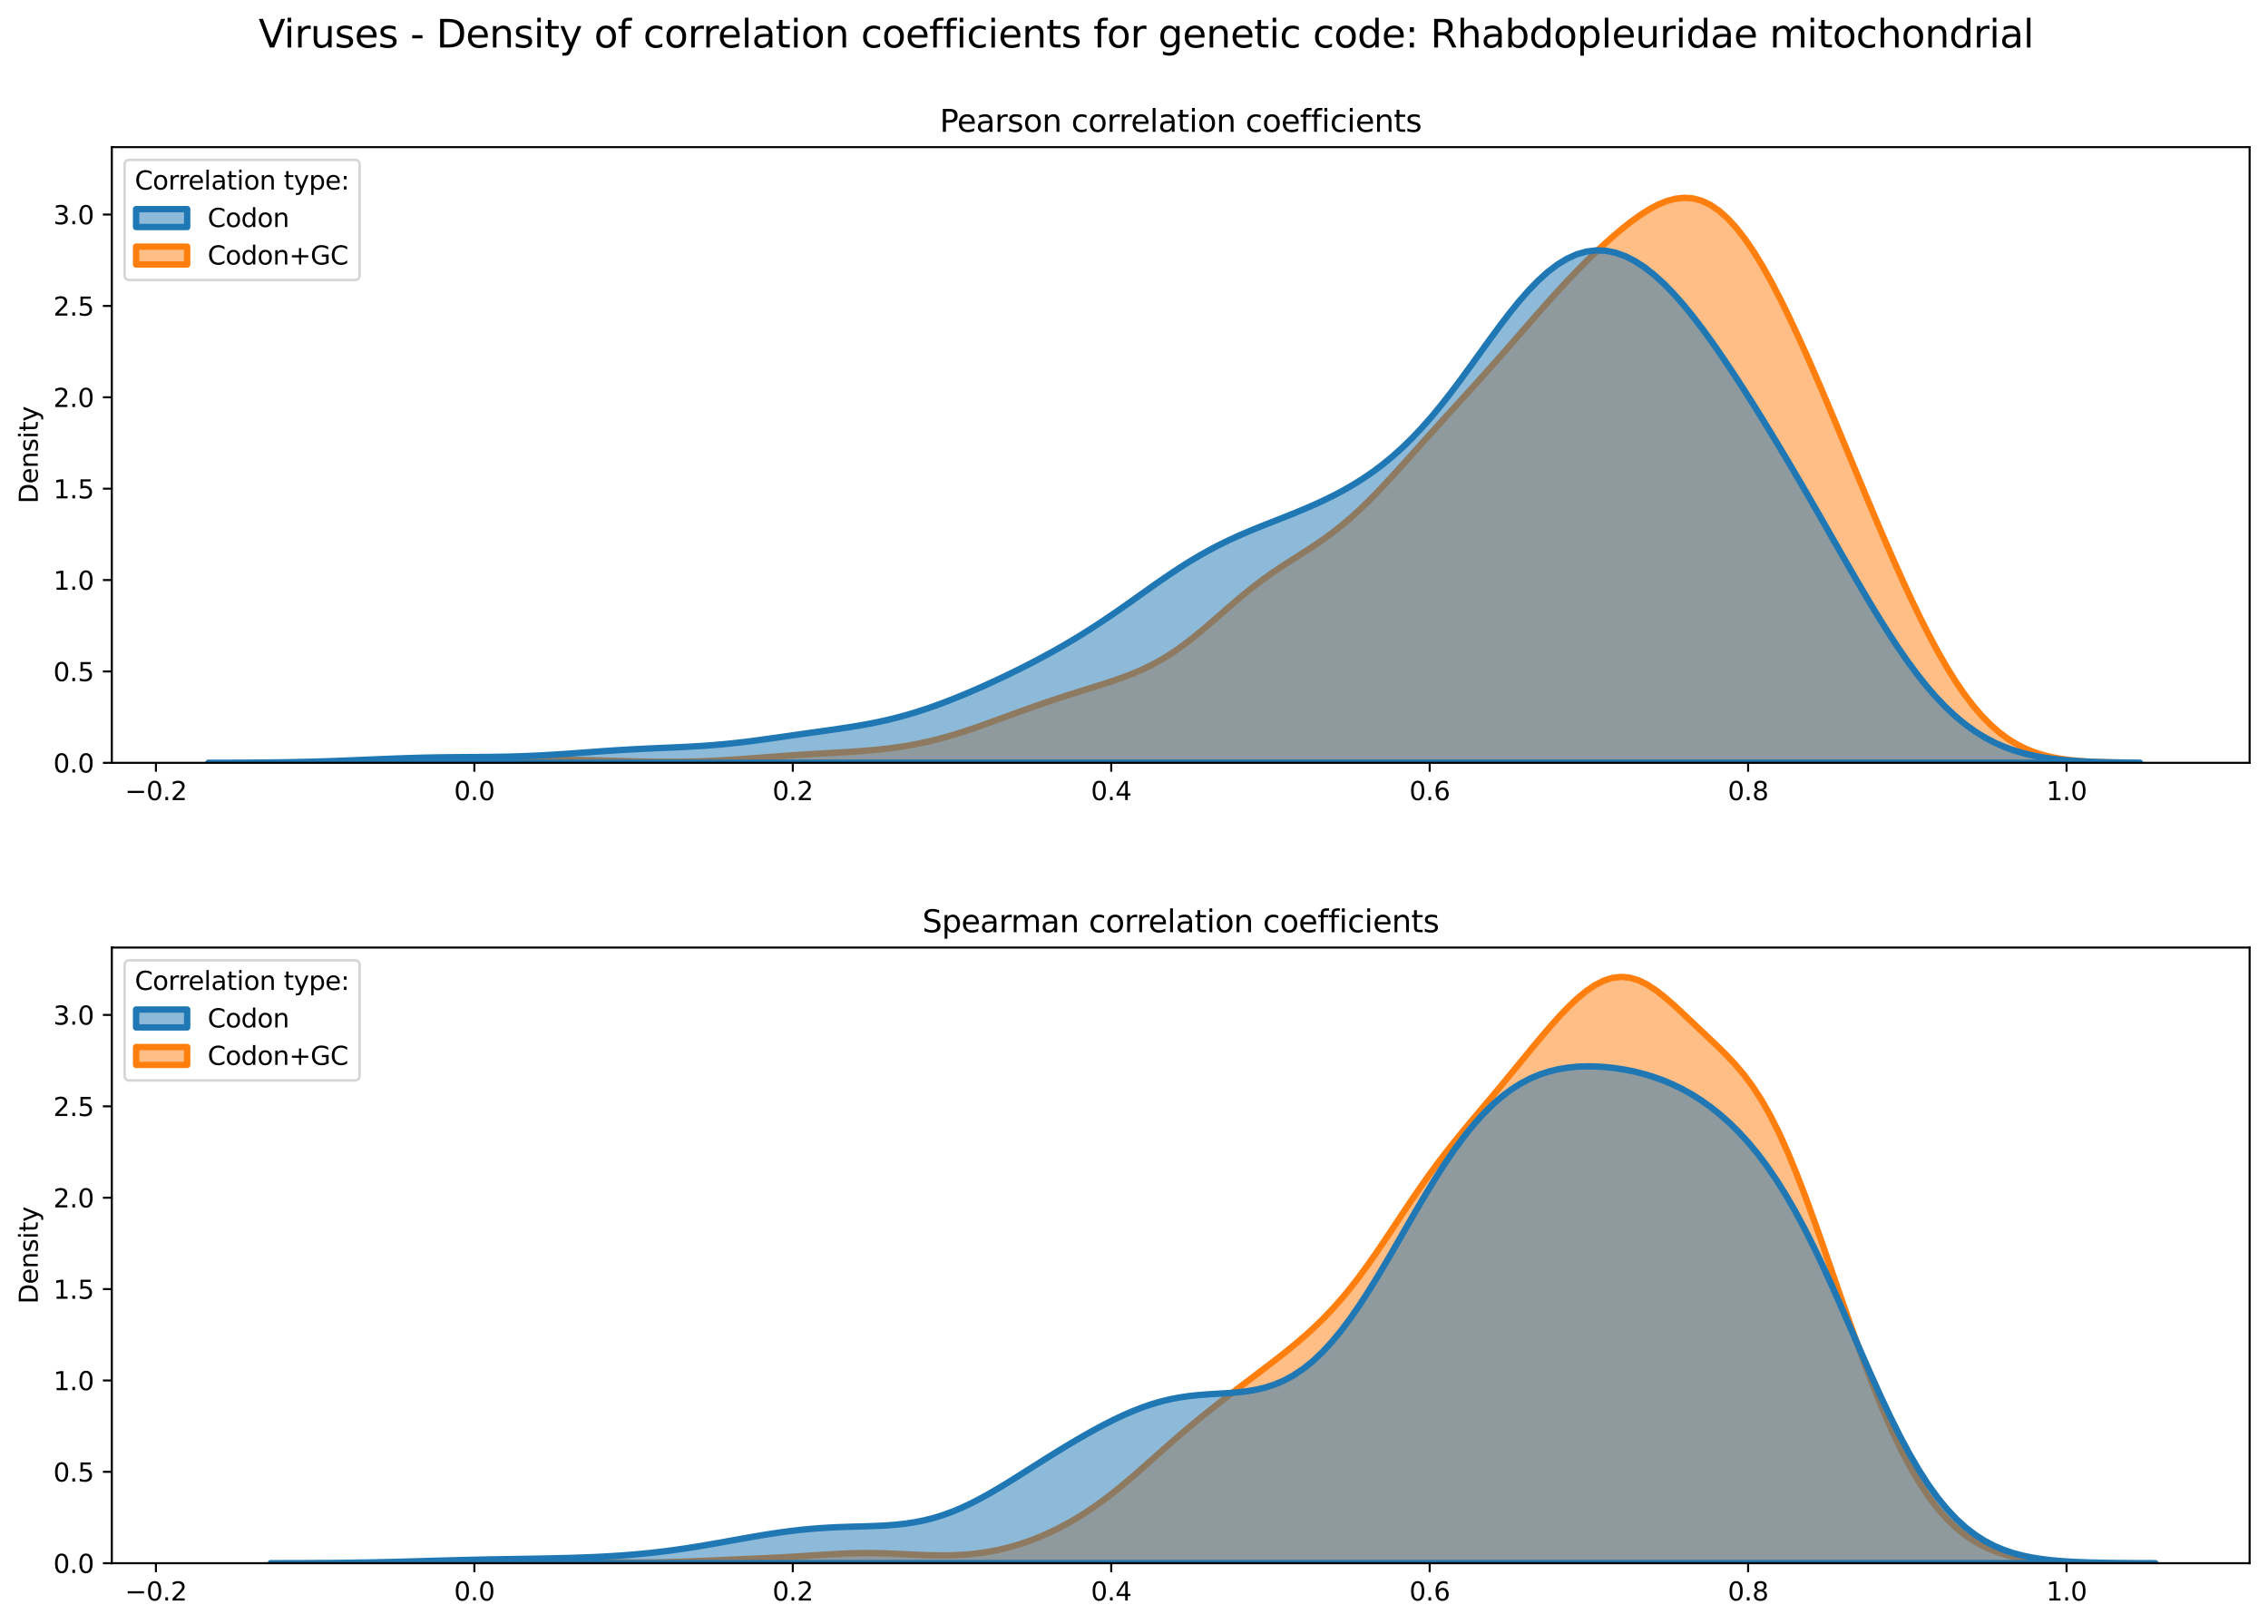 <?xml version="1.0" encoding="utf-8" standalone="no"?>
<!DOCTYPE svg PUBLIC "-//W3C//DTD SVG 1.1//EN"
  "http://www.w3.org/Graphics/SVG/1.1/DTD/svg11.dtd">
<svg xmlns:xlink="http://www.w3.org/1999/xlink" width="887.981pt" height="635.878pt" viewBox="0 0 887.981 635.878" xmlns="http://www.w3.org/2000/svg" version="1.1">
 <defs>
  <style type="text/css">*{stroke-linejoin: round; stroke-linecap: butt}</style>
 </defs>
 <g id="figure_1">
  <g id="patch_1">
   <path d="M 0 635.878 
L 887.981 635.878 
L 887.981 0 
L 0 0 
z
" style="fill: #ffffff"/>
  </g>
  <g id="axes_1">
   <g id="patch_2">
    <path d="M 43.781 298.643 
L 880.781 298.643 
L 880.781 57.6 
L 43.781 57.6 
z
" style="fill: #ffffff"/>
   </g>
   <g id="PolyCollection_1">
    <defs>
     <path id="m35929c095f" d="M 148.032 -337.248 
L 148.032 -337.235 
L 151.463 -337.235 
L 154.894 -337.235 
L 158.326 -337.235 
L 161.757 -337.235 
L 165.189 -337.235 
L 168.62 -337.235 
L 172.051 -337.235 
L 175.483 -337.235 
L 178.914 -337.235 
L 182.345 -337.235 
L 185.777 -337.235 
L 189.208 -337.235 
L 192.64 -337.235 
L 196.071 -337.235 
L 199.502 -337.235 
L 202.934 -337.235 
L 206.365 -337.235 
L 209.797 -337.235 
L 213.228 -337.235 
L 216.659 -337.235 
L 220.091 -337.235 
L 223.522 -337.235 
L 226.953 -337.235 
L 230.385 -337.235 
L 233.816 -337.235 
L 237.248 -337.235 
L 240.679 -337.235 
L 244.11 -337.235 
L 247.542 -337.235 
L 250.973 -337.235 
L 254.405 -337.235 
L 257.836 -337.235 
L 261.267 -337.235 
L 264.699 -337.235 
L 268.13 -337.235 
L 271.562 -337.235 
L 274.993 -337.235 
L 278.424 -337.235 
L 281.856 -337.235 
L 285.287 -337.235 
L 288.718 -337.235 
L 292.15 -337.235 
L 295.581 -337.235 
L 299.013 -337.235 
L 302.444 -337.235 
L 305.875 -337.235 
L 309.307 -337.235 
L 312.738 -337.235 
L 316.17 -337.235 
L 319.601 -337.235 
L 323.032 -337.235 
L 326.464 -337.235 
L 329.895 -337.235 
L 333.326 -337.235 
L 336.758 -337.235 
L 340.189 -337.235 
L 343.621 -337.235 
L 347.052 -337.235 
L 350.483 -337.235 
L 353.915 -337.235 
L 357.346 -337.235 
L 360.778 -337.235 
L 364.209 -337.235 
L 367.64 -337.235 
L 371.072 -337.235 
L 374.503 -337.235 
L 377.935 -337.235 
L 381.366 -337.235 
L 384.797 -337.235 
L 388.229 -337.235 
L 391.66 -337.235 
L 395.091 -337.235 
L 398.523 -337.235 
L 401.954 -337.235 
L 405.386 -337.235 
L 408.817 -337.235 
L 412.248 -337.235 
L 415.68 -337.235 
L 419.111 -337.235 
L 422.543 -337.235 
L 425.974 -337.235 
L 429.405 -337.235 
L 432.837 -337.235 
L 436.268 -337.235 
L 439.699 -337.235 
L 443.131 -337.235 
L 446.562 -337.235 
L 449.994 -337.235 
L 453.425 -337.235 
L 456.856 -337.235 
L 460.288 -337.235 
L 463.719 -337.235 
L 467.151 -337.235 
L 470.582 -337.235 
L 474.013 -337.235 
L 477.445 -337.235 
L 480.876 -337.235 
L 484.308 -337.235 
L 487.739 -337.235 
L 491.17 -337.235 
L 494.602 -337.235 
L 498.033 -337.235 
L 501.464 -337.235 
L 504.896 -337.235 
L 508.327 -337.235 
L 511.759 -337.235 
L 515.19 -337.235 
L 518.621 -337.235 
L 522.053 -337.235 
L 525.484 -337.235 
L 528.916 -337.235 
L 532.347 -337.235 
L 535.778 -337.235 
L 539.21 -337.235 
L 542.641 -337.235 
L 546.072 -337.235 
L 549.504 -337.235 
L 552.935 -337.235 
L 556.367 -337.235 
L 559.798 -337.235 
L 563.229 -337.235 
L 566.661 -337.235 
L 570.092 -337.235 
L 573.524 -337.235 
L 576.955 -337.235 
L 580.386 -337.235 
L 583.818 -337.235 
L 587.249 -337.235 
L 590.681 -337.235 
L 594.112 -337.235 
L 597.543 -337.235 
L 600.975 -337.235 
L 604.406 -337.235 
L 607.837 -337.235 
L 611.269 -337.235 
L 614.7 -337.235 
L 618.132 -337.235 
L 621.563 -337.235 
L 624.994 -337.235 
L 628.426 -337.235 
L 631.857 -337.235 
L 635.289 -337.235 
L 638.72 -337.235 
L 642.151 -337.235 
L 645.583 -337.235 
L 649.014 -337.235 
L 652.445 -337.235 
L 655.877 -337.235 
L 659.308 -337.235 
L 662.74 -337.235 
L 666.171 -337.235 
L 669.602 -337.235 
L 673.034 -337.235 
L 676.465 -337.235 
L 679.897 -337.235 
L 683.328 -337.235 
L 686.759 -337.235 
L 690.191 -337.235 
L 693.622 -337.235 
L 697.054 -337.235 
L 700.485 -337.235 
L 703.916 -337.235 
L 707.348 -337.235 
L 710.779 -337.235 
L 714.21 -337.235 
L 717.642 -337.235 
L 721.073 -337.235 
L 724.505 -337.235 
L 727.936 -337.235 
L 731.367 -337.235 
L 734.799 -337.235 
L 738.23 -337.235 
L 741.662 -337.235 
L 745.093 -337.235 
L 748.524 -337.235 
L 751.956 -337.235 
L 755.387 -337.235 
L 758.818 -337.235 
L 762.25 -337.235 
L 765.681 -337.235 
L 769.113 -337.235 
L 772.544 -337.235 
L 775.975 -337.235 
L 779.407 -337.235 
L 782.838 -337.235 
L 786.27 -337.235 
L 789.701 -337.235 
L 793.132 -337.235 
L 796.564 -337.235 
L 799.995 -337.235 
L 803.427 -337.235 
L 806.858 -337.235 
L 810.289 -337.235 
L 813.721 -337.235 
L 817.152 -337.235 
L 820.583 -337.235 
L 824.015 -337.235 
L 827.446 -337.235 
L 830.878 -337.235 
L 830.878 -337.322 
L 830.878 -337.322 
L 827.446 -337.374 
L 824.015 -337.453 
L 820.583 -337.57 
L 817.152 -337.742 
L 813.721 -337.987 
L 810.289 -338.33 
L 806.858 -338.801 
L 803.427 -339.435 
L 799.995 -340.272 
L 796.564 -341.356 
L 793.132 -342.734 
L 789.701 -344.453 
L 786.27 -346.559 
L 782.838 -349.095 
L 779.407 -352.095 
L 775.975 -355.585 
L 772.544 -359.584 
L 769.113 -364.094 
L 765.681 -369.109 
L 762.25 -374.612 
L 758.818 -380.575 
L 755.387 -386.962 
L 751.956 -393.732 
L 748.524 -400.841 
L 745.093 -408.244 
L 741.662 -415.894 
L 738.23 -423.749 
L 734.799 -431.764 
L 731.367 -439.899 
L 727.936 -448.114 
L 724.505 -456.37 
L 721.073 -464.627 
L 717.642 -472.844 
L 714.21 -480.979 
L 710.779 -488.987 
L 707.348 -496.82 
L 703.916 -504.428 
L 700.485 -511.757 
L 697.054 -518.749 
L 693.622 -525.346 
L 690.191 -531.486 
L 686.759 -537.11 
L 683.328 -542.159 
L 679.897 -546.582 
L 676.465 -550.333 
L 673.034 -553.382 
L 669.602 -555.71 
L 666.171 -557.317 
L 662.74 -558.22 
L 659.308 -558.452 
L 655.877 -558.065 
L 652.445 -557.121 
L 649.014 -555.689 
L 645.583 -553.843 
L 642.151 -551.652 
L 638.72 -549.179 
L 635.289 -546.479 
L 631.857 -543.59 
L 628.426 -540.543 
L 624.994 -537.355 
L 621.563 -534.037 
L 618.132 -530.596 
L 614.7 -527.039 
L 611.269 -523.374 
L 607.837 -519.613 
L 604.406 -515.774 
L 600.975 -511.879 
L 597.543 -507.95 
L 594.112 -504.01 
L 590.681 -500.081 
L 587.249 -496.177 
L 583.818 -492.308 
L 580.386 -488.475 
L 576.955 -484.673 
L 573.524 -480.894 
L 570.092 -477.125 
L 566.661 -473.353 
L 563.229 -469.567 
L 559.798 -465.762 
L 556.367 -461.938 
L 552.935 -458.106 
L 549.504 -454.283 
L 546.072 -450.494 
L 542.641 -446.772 
L 539.21 -443.153 
L 535.778 -439.67 
L 532.347 -436.357 
L 528.916 -433.235 
L 525.484 -430.319 
L 522.053 -427.605 
L 518.621 -425.079 
L 515.19 -422.709 
L 511.759 -420.454 
L 508.327 -418.262 
L 504.896 -416.079 
L 501.464 -413.852 
L 498.033 -411.535 
L 494.602 -409.093 
L 491.17 -406.51 
L 487.739 -403.783 
L 484.308 -400.93 
L 480.876 -397.984 
L 477.445 -394.991 
L 474.013 -392.004 
L 470.582 -389.078 
L 467.151 -386.267 
L 463.719 -383.616 
L 460.288 -381.159 
L 456.856 -378.915 
L 453.425 -376.892 
L 449.994 -375.081 
L 446.562 -373.464 
L 443.131 -372.014 
L 439.699 -370.702 
L 436.268 -369.493 
L 432.837 -368.356 
L 429.405 -367.263 
L 425.974 -366.191 
L 422.543 -365.121 
L 419.111 -364.039 
L 415.68 -362.936 
L 412.248 -361.806 
L 408.817 -360.647 
L 405.386 -359.459 
L 401.954 -358.244 
L 398.523 -357.008 
L 395.091 -355.756 
L 391.66 -354.499 
L 388.229 -353.248 
L 384.797 -352.016 
L 381.366 -350.816 
L 377.935 -349.662 
L 374.503 -348.569 
L 371.072 -347.547 
L 367.64 -346.605 
L 364.209 -345.75 
L 360.778 -344.984 
L 357.346 -344.307 
L 353.915 -343.716 
L 350.483 -343.206 
L 347.052 -342.769 
L 343.621 -342.397 
L 340.189 -342.08 
L 336.758 -341.808 
L 333.326 -341.57 
L 329.895 -341.356 
L 326.464 -341.156 
L 323.032 -340.962 
L 319.601 -340.764 
L 316.17 -340.558 
L 312.738 -340.34 
L 309.307 -340.107 
L 305.875 -339.862 
L 302.444 -339.606 
L 299.013 -339.346 
L 295.581 -339.086 
L 292.15 -338.833 
L 288.718 -338.593 
L 285.287 -338.374 
L 281.856 -338.178 
L 278.424 -338.012 
L 274.993 -337.875 
L 271.562 -337.771 
L 268.13 -337.698 
L 264.699 -337.657 
L 261.267 -337.644 
L 257.836 -337.659 
L 254.405 -337.697 
L 250.973 -337.756 
L 247.542 -337.832 
L 244.11 -337.919 
L 240.679 -338.012 
L 237.248 -338.106 
L 233.816 -338.195 
L 230.385 -338.274 
L 226.953 -338.337 
L 223.522 -338.38 
L 220.091 -338.401 
L 216.659 -338.397 
L 213.228 -338.369 
L 209.797 -338.319 
L 206.365 -338.249 
L 202.934 -338.164 
L 199.502 -338.069 
L 196.071 -337.967 
L 192.64 -337.865 
L 189.208 -337.765 
L 185.777 -337.672 
L 182.345 -337.588 
L 178.914 -337.514 
L 175.483 -337.451 
L 172.051 -337.398 
L 168.62 -337.356 
L 165.189 -337.323 
L 161.757 -337.297 
L 158.326 -337.278 
L 154.894 -337.264 
L 151.463 -337.254 
L 148.032 -337.248 
z
" style="stroke: #ff7f0e; stroke-width: 2.5"/>
    </defs>
    <g clip-path="url(#pe49bedeb0d)">
     <use xlink:href="#m35929c095f" x="0" y="635.878" style="fill: #ff7f0e; fill-opacity: 0.5; stroke: #ff7f0e; stroke-width: 2.5"/>
    </g>
   </g>
   <g id="PolyCollection_2">
    <defs>
     <path id="mcff55e0e85" d="M 81.592 -337.248 
L 81.592 -337.235 
L 85.392 -337.235 
L 89.192 -337.235 
L 92.992 -337.235 
L 96.793 -337.235 
L 100.593 -337.235 
L 104.393 -337.235 
L 108.193 -337.235 
L 111.993 -337.235 
L 115.793 -337.235 
L 119.593 -337.235 
L 123.393 -337.235 
L 127.193 -337.235 
L 130.993 -337.235 
L 134.793 -337.235 
L 138.594 -337.235 
L 142.394 -337.235 
L 146.194 -337.235 
L 149.994 -337.235 
L 153.794 -337.235 
L 157.594 -337.235 
L 161.394 -337.235 
L 165.194 -337.235 
L 168.994 -337.235 
L 172.794 -337.235 
L 176.594 -337.235 
L 180.395 -337.235 
L 184.195 -337.235 
L 187.995 -337.235 
L 191.795 -337.235 
L 195.595 -337.235 
L 199.395 -337.235 
L 203.195 -337.235 
L 206.995 -337.235 
L 210.795 -337.235 
L 214.595 -337.235 
L 218.395 -337.235 
L 222.196 -337.235 
L 225.996 -337.235 
L 229.796 -337.235 
L 233.596 -337.235 
L 237.396 -337.235 
L 241.196 -337.235 
L 244.996 -337.235 
L 248.796 -337.235 
L 252.596 -337.235 
L 256.396 -337.235 
L 260.196 -337.235 
L 263.997 -337.235 
L 267.797 -337.235 
L 271.597 -337.235 
L 275.397 -337.235 
L 279.197 -337.235 
L 282.997 -337.235 
L 286.797 -337.235 
L 290.597 -337.235 
L 294.397 -337.235 
L 298.197 -337.235 
L 301.997 -337.235 
L 305.798 -337.235 
L 309.598 -337.235 
L 313.398 -337.235 
L 317.198 -337.235 
L 320.998 -337.235 
L 324.798 -337.235 
L 328.598 -337.235 
L 332.398 -337.235 
L 336.198 -337.235 
L 339.998 -337.235 
L 343.798 -337.235 
L 347.599 -337.235 
L 351.399 -337.235 
L 355.199 -337.235 
L 358.999 -337.235 
L 362.799 -337.235 
L 366.599 -337.235 
L 370.399 -337.235 
L 374.199 -337.235 
L 377.999 -337.235 
L 381.799 -337.235 
L 385.599 -337.235 
L 389.4 -337.235 
L 393.2 -337.235 
L 397 -337.235 
L 400.8 -337.235 
L 404.6 -337.235 
L 408.4 -337.235 
L 412.2 -337.235 
L 416 -337.235 
L 419.8 -337.235 
L 423.6 -337.235 
L 427.4 -337.235 
L 431.201 -337.235 
L 435.001 -337.235 
L 438.801 -337.235 
L 442.601 -337.235 
L 446.401 -337.235 
L 450.201 -337.235 
L 454.001 -337.235 
L 457.801 -337.235 
L 461.601 -337.235 
L 465.401 -337.235 
L 469.201 -337.235 
L 473.002 -337.235 
L 476.802 -337.235 
L 480.602 -337.235 
L 484.402 -337.235 
L 488.202 -337.235 
L 492.002 -337.235 
L 495.802 -337.235 
L 499.602 -337.235 
L 503.402 -337.235 
L 507.202 -337.235 
L 511.002 -337.235 
L 514.803 -337.235 
L 518.603 -337.235 
L 522.403 -337.235 
L 526.203 -337.235 
L 530.003 -337.235 
L 533.803 -337.235 
L 537.603 -337.235 
L 541.403 -337.235 
L 545.203 -337.235 
L 549.003 -337.235 
L 552.803 -337.235 
L 556.604 -337.235 
L 560.404 -337.235 
L 564.204 -337.235 
L 568.004 -337.235 
L 571.804 -337.235 
L 575.604 -337.235 
L 579.404 -337.235 
L 583.204 -337.235 
L 587.004 -337.235 
L 590.804 -337.235 
L 594.604 -337.235 
L 598.405 -337.235 
L 602.205 -337.235 
L 606.005 -337.235 
L 609.805 -337.235 
L 613.605 -337.235 
L 617.405 -337.235 
L 621.205 -337.235 
L 625.005 -337.235 
L 628.805 -337.235 
L 632.605 -337.235 
L 636.405 -337.235 
L 640.206 -337.235 
L 644.006 -337.235 
L 647.806 -337.235 
L 651.606 -337.235 
L 655.406 -337.235 
L 659.206 -337.235 
L 663.006 -337.235 
L 666.806 -337.235 
L 670.606 -337.235 
L 674.406 -337.235 
L 678.207 -337.235 
L 682.007 -337.235 
L 685.807 -337.235 
L 689.607 -337.235 
L 693.407 -337.235 
L 697.207 -337.235 
L 701.007 -337.235 
L 704.807 -337.235 
L 708.607 -337.235 
L 712.407 -337.235 
L 716.207 -337.235 
L 720.008 -337.235 
L 723.808 -337.235 
L 727.608 -337.235 
L 731.408 -337.235 
L 735.208 -337.235 
L 739.008 -337.235 
L 742.808 -337.235 
L 746.608 -337.235 
L 750.408 -337.235 
L 754.208 -337.235 
L 758.008 -337.235 
L 761.809 -337.235 
L 765.609 -337.235 
L 769.409 -337.235 
L 773.209 -337.235 
L 777.009 -337.235 
L 780.809 -337.235 
L 784.609 -337.235 
L 788.409 -337.235 
L 792.209 -337.235 
L 796.009 -337.235 
L 799.809 -337.235 
L 803.61 -337.235 
L 807.41 -337.235 
L 811.21 -337.235 
L 815.01 -337.235 
L 818.81 -337.235 
L 822.61 -337.235 
L 826.41 -337.235 
L 830.21 -337.235 
L 834.01 -337.235 
L 837.81 -337.235 
L 837.81 -337.286 
L 837.81 -337.286 
L 834.01 -337.315 
L 830.21 -337.358 
L 826.41 -337.421 
L 822.61 -337.511 
L 818.81 -337.638 
L 815.01 -337.815 
L 811.21 -338.057 
L 807.41 -338.383 
L 803.61 -338.814 
L 799.809 -339.375 
L 796.009 -340.095 
L 792.209 -341.006 
L 788.409 -342.139 
L 784.609 -343.53 
L 780.809 -345.213 
L 777.009 -347.22 
L 773.209 -349.582 
L 769.409 -352.326 
L 765.609 -355.47 
L 761.809 -359.028 
L 758.008 -363.004 
L 754.208 -367.395 
L 750.408 -372.186 
L 746.608 -377.355 
L 742.808 -382.868 
L 739.008 -388.688 
L 735.208 -394.769 
L 731.408 -401.062 
L 727.608 -407.517 
L 723.808 -414.084 
L 720.008 -420.716 
L 716.207 -427.371 
L 712.407 -434.016 
L 708.607 -440.621 
L 704.807 -447.165 
L 701.007 -453.634 
L 697.207 -460.018 
L 693.407 -466.31 
L 689.607 -472.504 
L 685.807 -478.591 
L 682.007 -484.558 
L 678.207 -490.389 
L 674.406 -496.059 
L 670.606 -501.538 
L 666.806 -506.789 
L 663.006 -511.771 
L 659.206 -516.442 
L 655.406 -520.756 
L 651.606 -524.67 
L 647.806 -528.144 
L 644.006 -531.138 
L 640.206 -533.619 
L 636.405 -535.556 
L 632.605 -536.923 
L 628.805 -537.698 
L 625.005 -537.864 
L 621.205 -537.411 
L 617.405 -536.332 
L 613.605 -534.633 
L 609.805 -532.326 
L 606.005 -529.438 
L 602.205 -526.005 
L 598.405 -522.08 
L 594.604 -517.725 
L 590.804 -513.013 
L 587.004 -508.029 
L 583.204 -502.86 
L 579.404 -497.597 
L 575.604 -492.326 
L 571.804 -487.128 
L 568.004 -482.077 
L 564.204 -477.23 
L 560.404 -472.634 
L 556.604 -468.321 
L 552.803 -464.308 
L 549.003 -460.601 
L 545.203 -457.194 
L 541.403 -454.075 
L 537.603 -451.224 
L 533.803 -448.617 
L 530.003 -446.23 
L 526.203 -444.038 
L 522.403 -442.016 
L 518.603 -440.14 
L 514.803 -438.386 
L 511.002 -436.732 
L 507.202 -435.155 
L 503.402 -433.63 
L 499.602 -432.133 
L 495.802 -430.637 
L 492.002 -429.116 
L 488.202 -427.543 
L 484.402 -425.891 
L 480.602 -424.139 
L 476.802 -422.266 
L 473.002 -420.26 
L 469.201 -418.115 
L 465.401 -415.833 
L 461.601 -413.423 
L 457.801 -410.903 
L 454.001 -408.296 
L 450.201 -405.63 
L 446.401 -402.934 
L 442.601 -400.236 
L 438.801 -397.565 
L 435.001 -394.942 
L 431.201 -392.385 
L 427.4 -389.904 
L 423.6 -387.507 
L 419.8 -385.195 
L 416 -382.965 
L 412.2 -380.814 
L 408.4 -378.735 
L 404.6 -376.723 
L 400.8 -374.773 
L 397 -372.879 
L 393.2 -371.04 
L 389.4 -369.253 
L 385.599 -367.519 
L 381.799 -365.839 
L 377.999 -364.216 
L 374.199 -362.655 
L 370.399 -361.163 
L 366.599 -359.747 
L 362.799 -358.416 
L 358.999 -357.177 
L 355.199 -356.036 
L 351.399 -354.996 
L 347.599 -354.057 
L 343.798 -353.215 
L 339.998 -352.461 
L 336.198 -351.782 
L 332.398 -351.163 
L 328.598 -350.588 
L 324.798 -350.04 
L 320.998 -349.505 
L 317.198 -348.973 
L 313.398 -348.435 
L 309.598 -347.892 
L 305.798 -347.346 
L 301.997 -346.804 
L 298.197 -346.275 
L 294.397 -345.771 
L 290.597 -345.301 
L 286.797 -344.875 
L 282.997 -344.497 
L 279.197 -344.169 
L 275.397 -343.89 
L 271.597 -343.653 
L 267.797 -343.45 
L 263.997 -343.271 
L 260.196 -343.104 
L 256.396 -342.938 
L 252.596 -342.765 
L 248.796 -342.576 
L 244.996 -342.367 
L 241.196 -342.137 
L 237.396 -341.886 
L 233.596 -341.62 
L 229.796 -341.343 
L 225.996 -341.065 
L 222.196 -340.793 
L 218.395 -340.536 
L 214.595 -340.301 
L 210.795 -340.095 
L 206.995 -339.921 
L 203.195 -339.781 
L 199.395 -339.673 
L 195.595 -339.595 
L 191.795 -339.542 
L 187.995 -339.505 
L 184.195 -339.478 
L 180.395 -339.452 
L 176.594 -339.42 
L 172.794 -339.376 
L 168.994 -339.315 
L 165.194 -339.234 
L 161.394 -339.132 
L 157.594 -339.01 
L 153.794 -338.872 
L 149.994 -338.722 
L 146.194 -338.563 
L 142.394 -338.402 
L 138.594 -338.243 
L 134.793 -338.091 
L 130.993 -337.949 
L 127.193 -337.82 
L 123.393 -337.707 
L 119.593 -337.608 
L 115.793 -337.525 
L 111.993 -337.456 
L 108.193 -337.401 
L 104.393 -337.357 
L 100.593 -337.323 
L 96.793 -337.298 
L 92.992 -337.279 
L 89.192 -337.265 
L 85.392 -337.255 
L 81.592 -337.248 
z
" style="stroke: #1f77b4; stroke-width: 2.5"/>
    </defs>
    <g clip-path="url(#pe49bedeb0d)">
     <use xlink:href="#mcff55e0e85" x="0" y="635.878" style="fill: #1f77b4; fill-opacity: 0.5; stroke: #1f77b4; stroke-width: 2.5"/>
    </g>
   </g>
   <g id="matplotlib.axis_1">
    <g id="xtick_1">
     <g id="line2d_1">
      <defs>
       <path id="mbd7481ecbb" d="M 0 0 
L 0 3.5 
" style="stroke: #000000; stroke-width: 0.8"/>
      </defs>
      <g>
       <use xlink:href="#mbd7481ecbb" x="61.051" y="298.643" style="stroke: #000000; stroke-width: 0.8"/>
      </g>
     </g>
     <g id="text_1">
      <!-- −0.2 -->
      <g transform="translate(48.91 313.242) scale(0.1 -0.1)">
       <defs>
        <path id="DejaVuSans-2212" d="M 678 2272 
L 4684 2272 
L 4684 1741 
L 678 1741 
L 678 2272 
z
" transform="scale(0.016)"/>
        <path id="DejaVuSans-30" d="M 2034 4250 
Q 1547 4250 1301 3770 
Q 1056 3291 1056 2328 
Q 1056 1369 1301 889 
Q 1547 409 2034 409 
Q 2525 409 2770 889 
Q 3016 1369 3016 2328 
Q 3016 3291 2770 3770 
Q 2525 4250 2034 4250 
z
M 2034 4750 
Q 2819 4750 3233 4129 
Q 3647 3509 3647 2328 
Q 3647 1150 3233 529 
Q 2819 -91 2034 -91 
Q 1250 -91 836 529 
Q 422 1150 422 2328 
Q 422 3509 836 4129 
Q 1250 4750 2034 4750 
z
" transform="scale(0.016)"/>
        <path id="DejaVuSans-2e" d="M 684 794 
L 1344 794 
L 1344 0 
L 684 0 
L 684 794 
z
" transform="scale(0.016)"/>
        <path id="DejaVuSans-32" d="M 1228 531 
L 3431 531 
L 3431 0 
L 469 0 
L 469 531 
Q 828 903 1448 1529 
Q 2069 2156 2228 2338 
Q 2531 2678 2651 2914 
Q 2772 3150 2772 3378 
Q 2772 3750 2511 3984 
Q 2250 4219 1831 4219 
Q 1534 4219 1204 4116 
Q 875 4013 500 3803 
L 500 4441 
Q 881 4594 1212 4672 
Q 1544 4750 1819 4750 
Q 2544 4750 2975 4387 
Q 3406 4025 3406 3419 
Q 3406 3131 3298 2873 
Q 3191 2616 2906 2266 
Q 2828 2175 2409 1742 
Q 1991 1309 1228 531 
z
" transform="scale(0.016)"/>
       </defs>
       <use xlink:href="#DejaVuSans-2212"/>
       <use xlink:href="#DejaVuSans-30" x="83.789"/>
       <use xlink:href="#DejaVuSans-2e" x="147.412"/>
       <use xlink:href="#DejaVuSans-32" x="179.199"/>
      </g>
     </g>
    </g>
    <g id="xtick_2">
     <g id="line2d_2">
      <g>
       <use xlink:href="#mbd7481ecbb" x="185.728" y="298.643" style="stroke: #000000; stroke-width: 0.8"/>
      </g>
     </g>
     <g id="text_2">
      <!-- 0.0 -->
      <g transform="translate(177.776 313.242) scale(0.1 -0.1)">
       <use xlink:href="#DejaVuSans-30"/>
       <use xlink:href="#DejaVuSans-2e" x="63.623"/>
       <use xlink:href="#DejaVuSans-30" x="95.41"/>
      </g>
     </g>
    </g>
    <g id="xtick_3">
     <g id="line2d_3">
      <g>
       <use xlink:href="#mbd7481ecbb" x="310.404" y="298.643" style="stroke: #000000; stroke-width: 0.8"/>
      </g>
     </g>
     <g id="text_3">
      <!-- 0.2 -->
      <g transform="translate(302.452 313.242) scale(0.1 -0.1)">
       <use xlink:href="#DejaVuSans-30"/>
       <use xlink:href="#DejaVuSans-2e" x="63.623"/>
       <use xlink:href="#DejaVuSans-32" x="95.41"/>
      </g>
     </g>
    </g>
    <g id="xtick_4">
     <g id="line2d_4">
      <g>
       <use xlink:href="#mbd7481ecbb" x="435.08" y="298.643" style="stroke: #000000; stroke-width: 0.8"/>
      </g>
     </g>
     <g id="text_4">
      <!-- 0.4 -->
      <g transform="translate(427.129 313.242) scale(0.1 -0.1)">
       <defs>
        <path id="DejaVuSans-34" d="M 2419 4116 
L 825 1625 
L 2419 1625 
L 2419 4116 
z
M 2253 4666 
L 3047 4666 
L 3047 1625 
L 3713 1625 
L 3713 1100 
L 3047 1100 
L 3047 0 
L 2419 0 
L 2419 1100 
L 313 1100 
L 313 1709 
L 2253 4666 
z
" transform="scale(0.016)"/>
       </defs>
       <use xlink:href="#DejaVuSans-30"/>
       <use xlink:href="#DejaVuSans-2e" x="63.623"/>
       <use xlink:href="#DejaVuSans-34" x="95.41"/>
      </g>
     </g>
    </g>
    <g id="xtick_5">
     <g id="line2d_5">
      <g>
       <use xlink:href="#mbd7481ecbb" x="559.757" y="298.643" style="stroke: #000000; stroke-width: 0.8"/>
      </g>
     </g>
     <g id="text_5">
      <!-- 0.6 -->
      <g transform="translate(551.805 313.242) scale(0.1 -0.1)">
       <defs>
        <path id="DejaVuSans-36" d="M 2113 2584 
Q 1688 2584 1439 2293 
Q 1191 2003 1191 1497 
Q 1191 994 1439 701 
Q 1688 409 2113 409 
Q 2538 409 2786 701 
Q 3034 994 3034 1497 
Q 3034 2003 2786 2293 
Q 2538 2584 2113 2584 
z
M 3366 4563 
L 3366 3988 
Q 3128 4100 2886 4159 
Q 2644 4219 2406 4219 
Q 1781 4219 1451 3797 
Q 1122 3375 1075 2522 
Q 1259 2794 1537 2939 
Q 1816 3084 2150 3084 
Q 2853 3084 3261 2657 
Q 3669 2231 3669 1497 
Q 3669 778 3244 343 
Q 2819 -91 2113 -91 
Q 1303 -91 875 529 
Q 447 1150 447 2328 
Q 447 3434 972 4092 
Q 1497 4750 2381 4750 
Q 2619 4750 2861 4703 
Q 3103 4656 3366 4563 
z
" transform="scale(0.016)"/>
       </defs>
       <use xlink:href="#DejaVuSans-30"/>
       <use xlink:href="#DejaVuSans-2e" x="63.623"/>
       <use xlink:href="#DejaVuSans-36" x="95.41"/>
      </g>
     </g>
    </g>
    <g id="xtick_6">
     <g id="line2d_6">
      <g>
       <use xlink:href="#mbd7481ecbb" x="684.433" y="298.643" style="stroke: #000000; stroke-width: 0.8"/>
      </g>
     </g>
     <g id="text_6">
      <!-- 0.8 -->
      <g transform="translate(676.482 313.242) scale(0.1 -0.1)">
       <defs>
        <path id="DejaVuSans-38" d="M 2034 2216 
Q 1584 2216 1326 1975 
Q 1069 1734 1069 1313 
Q 1069 891 1326 650 
Q 1584 409 2034 409 
Q 2484 409 2743 651 
Q 3003 894 3003 1313 
Q 3003 1734 2745 1975 
Q 2488 2216 2034 2216 
z
M 1403 2484 
Q 997 2584 770 2862 
Q 544 3141 544 3541 
Q 544 4100 942 4425 
Q 1341 4750 2034 4750 
Q 2731 4750 3128 4425 
Q 3525 4100 3525 3541 
Q 3525 3141 3298 2862 
Q 3072 2584 2669 2484 
Q 3125 2378 3379 2068 
Q 3634 1759 3634 1313 
Q 3634 634 3220 271 
Q 2806 -91 2034 -91 
Q 1263 -91 848 271 
Q 434 634 434 1313 
Q 434 1759 690 2068 
Q 947 2378 1403 2484 
z
M 1172 3481 
Q 1172 3119 1398 2916 
Q 1625 2713 2034 2713 
Q 2441 2713 2670 2916 
Q 2900 3119 2900 3481 
Q 2900 3844 2670 4047 
Q 2441 4250 2034 4250 
Q 1625 4250 1398 4047 
Q 1172 3844 1172 3481 
z
" transform="scale(0.016)"/>
       </defs>
       <use xlink:href="#DejaVuSans-30"/>
       <use xlink:href="#DejaVuSans-2e" x="63.623"/>
       <use xlink:href="#DejaVuSans-38" x="95.41"/>
      </g>
     </g>
    </g>
    <g id="xtick_7">
     <g id="line2d_7">
      <g>
       <use xlink:href="#mbd7481ecbb" x="809.11" y="298.643" style="stroke: #000000; stroke-width: 0.8"/>
      </g>
     </g>
     <g id="text_7">
      <!-- 1.0 -->
      <g transform="translate(801.158 313.242) scale(0.1 -0.1)">
       <defs>
        <path id="DejaVuSans-31" d="M 794 531 
L 1825 531 
L 1825 4091 
L 703 3866 
L 703 4441 
L 1819 4666 
L 2450 4666 
L 2450 531 
L 3481 531 
L 3481 0 
L 794 0 
L 794 531 
z
" transform="scale(0.016)"/>
       </defs>
       <use xlink:href="#DejaVuSans-31"/>
       <use xlink:href="#DejaVuSans-2e" x="63.623"/>
       <use xlink:href="#DejaVuSans-30" x="95.41"/>
      </g>
     </g>
    </g>
   </g>
   <g id="matplotlib.axis_2">
    <g id="ytick_1">
     <g id="line2d_8">
      <defs>
       <path id="m140d3cb962" d="M 0 0 
L -3.5 0 
" style="stroke: #000000; stroke-width: 0.8"/>
      </defs>
      <g>
       <use xlink:href="#m140d3cb962" x="43.781" y="298.643" style="stroke: #000000; stroke-width: 0.8"/>
      </g>
     </g>
     <g id="text_8">
      <!-- 0.0 -->
      <g transform="translate(20.878 302.443) scale(0.1 -0.1)">
       <use xlink:href="#DejaVuSans-30"/>
       <use xlink:href="#DejaVuSans-2e" x="63.623"/>
       <use xlink:href="#DejaVuSans-30" x="95.41"/>
      </g>
     </g>
    </g>
    <g id="ytick_2">
     <g id="line2d_9">
      <g>
       <use xlink:href="#m140d3cb962" x="43.781" y="262.868" style="stroke: #000000; stroke-width: 0.8"/>
      </g>
     </g>
     <g id="text_9">
      <!-- 0.5 -->
      <g transform="translate(20.878 266.667) scale(0.1 -0.1)">
       <defs>
        <path id="DejaVuSans-35" d="M 691 4666 
L 3169 4666 
L 3169 4134 
L 1269 4134 
L 1269 2991 
Q 1406 3038 1543 3061 
Q 1681 3084 1819 3084 
Q 2600 3084 3056 2656 
Q 3513 2228 3513 1497 
Q 3513 744 3044 326 
Q 2575 -91 1722 -91 
Q 1428 -91 1123 -41 
Q 819 9 494 109 
L 494 744 
Q 775 591 1075 516 
Q 1375 441 1709 441 
Q 2250 441 2565 725 
Q 2881 1009 2881 1497 
Q 2881 1984 2565 2268 
Q 2250 2553 1709 2553 
Q 1456 2553 1204 2497 
Q 953 2441 691 2322 
L 691 4666 
z
" transform="scale(0.016)"/>
       </defs>
       <use xlink:href="#DejaVuSans-30"/>
       <use xlink:href="#DejaVuSans-2e" x="63.623"/>
       <use xlink:href="#DejaVuSans-35" x="95.41"/>
      </g>
     </g>
    </g>
    <g id="ytick_3">
     <g id="line2d_10">
      <g>
       <use xlink:href="#m140d3cb962" x="43.781" y="227.092" style="stroke: #000000; stroke-width: 0.8"/>
      </g>
     </g>
     <g id="text_10">
      <!-- 1.0 -->
      <g transform="translate(20.878 230.891) scale(0.1 -0.1)">
       <use xlink:href="#DejaVuSans-31"/>
       <use xlink:href="#DejaVuSans-2e" x="63.623"/>
       <use xlink:href="#DejaVuSans-30" x="95.41"/>
      </g>
     </g>
    </g>
    <g id="ytick_4">
     <g id="line2d_11">
      <g>
       <use xlink:href="#m140d3cb962" x="43.781" y="191.316" style="stroke: #000000; stroke-width: 0.8"/>
      </g>
     </g>
     <g id="text_11">
      <!-- 1.5 -->
      <g transform="translate(20.878 195.115) scale(0.1 -0.1)">
       <use xlink:href="#DejaVuSans-31"/>
       <use xlink:href="#DejaVuSans-2e" x="63.623"/>
       <use xlink:href="#DejaVuSans-35" x="95.41"/>
      </g>
     </g>
    </g>
    <g id="ytick_5">
     <g id="line2d_12">
      <g>
       <use xlink:href="#m140d3cb962" x="43.781" y="155.54" style="stroke: #000000; stroke-width: 0.8"/>
      </g>
     </g>
     <g id="text_12">
      <!-- 2.0 -->
      <g transform="translate(20.878 159.339) scale(0.1 -0.1)">
       <use xlink:href="#DejaVuSans-32"/>
       <use xlink:href="#DejaVuSans-2e" x="63.623"/>
       <use xlink:href="#DejaVuSans-30" x="95.41"/>
      </g>
     </g>
    </g>
    <g id="ytick_6">
     <g id="line2d_13">
      <g>
       <use xlink:href="#m140d3cb962" x="43.781" y="119.764" style="stroke: #000000; stroke-width: 0.8"/>
      </g>
     </g>
     <g id="text_13">
      <!-- 2.5 -->
      <g transform="translate(20.878 123.564) scale(0.1 -0.1)">
       <use xlink:href="#DejaVuSans-32"/>
       <use xlink:href="#DejaVuSans-2e" x="63.623"/>
       <use xlink:href="#DejaVuSans-35" x="95.41"/>
      </g>
     </g>
    </g>
    <g id="ytick_7">
     <g id="line2d_14">
      <g>
       <use xlink:href="#m140d3cb962" x="43.781" y="83.989" style="stroke: #000000; stroke-width: 0.8"/>
      </g>
     </g>
     <g id="text_14">
      <!-- 3.0 -->
      <g transform="translate(20.878 87.788) scale(0.1 -0.1)">
       <defs>
        <path id="DejaVuSans-33" d="M 2597 2516 
Q 3050 2419 3304 2112 
Q 3559 1806 3559 1356 
Q 3559 666 3084 287 
Q 2609 -91 1734 -91 
Q 1441 -91 1130 -33 
Q 819 25 488 141 
L 488 750 
Q 750 597 1062 519 
Q 1375 441 1716 441 
Q 2309 441 2620 675 
Q 2931 909 2931 1356 
Q 2931 1769 2642 2001 
Q 2353 2234 1838 2234 
L 1294 2234 
L 1294 2753 
L 1863 2753 
Q 2328 2753 2575 2939 
Q 2822 3125 2822 3475 
Q 2822 3834 2567 4026 
Q 2313 4219 1838 4219 
Q 1578 4219 1281 4162 
Q 984 4106 628 3988 
L 628 4550 
Q 988 4650 1302 4700 
Q 1616 4750 1894 4750 
Q 2613 4750 3031 4423 
Q 3450 4097 3450 3541 
Q 3450 3153 3228 2886 
Q 3006 2619 2597 2516 
z
" transform="scale(0.016)"/>
       </defs>
       <use xlink:href="#DejaVuSans-33"/>
       <use xlink:href="#DejaVuSans-2e" x="63.623"/>
       <use xlink:href="#DejaVuSans-30" x="95.41"/>
      </g>
     </g>
    </g>
    <g id="text_15">
     <!-- Density -->
     <g transform="translate(14.798 197.13) rotate(-90) scale(0.1 -0.1)">
      <defs>
       <path id="DejaVuSans-44" d="M 1259 4147 
L 1259 519 
L 2022 519 
Q 2988 519 3436 956 
Q 3884 1394 3884 2338 
Q 3884 3275 3436 3711 
Q 2988 4147 2022 4147 
L 1259 4147 
z
M 628 4666 
L 1925 4666 
Q 3281 4666 3915 4102 
Q 4550 3538 4550 2338 
Q 4550 1131 3912 565 
Q 3275 0 1925 0 
L 628 0 
L 628 4666 
z
" transform="scale(0.016)"/>
       <path id="DejaVuSans-65" d="M 3597 1894 
L 3597 1613 
L 953 1613 
Q 991 1019 1311 708 
Q 1631 397 2203 397 
Q 2534 397 2845 478 
Q 3156 559 3463 722 
L 3463 178 
Q 3153 47 2828 -22 
Q 2503 -91 2169 -91 
Q 1331 -91 842 396 
Q 353 884 353 1716 
Q 353 2575 817 3079 
Q 1281 3584 2069 3584 
Q 2775 3584 3186 3129 
Q 3597 2675 3597 1894 
z
M 3022 2063 
Q 3016 2534 2758 2815 
Q 2500 3097 2075 3097 
Q 1594 3097 1305 2825 
Q 1016 2553 972 2059 
L 3022 2063 
z
" transform="scale(0.016)"/>
       <path id="DejaVuSans-6e" d="M 3513 2113 
L 3513 0 
L 2938 0 
L 2938 2094 
Q 2938 2591 2744 2837 
Q 2550 3084 2163 3084 
Q 1697 3084 1428 2787 
Q 1159 2491 1159 1978 
L 1159 0 
L 581 0 
L 581 3500 
L 1159 3500 
L 1159 2956 
Q 1366 3272 1645 3428 
Q 1925 3584 2291 3584 
Q 2894 3584 3203 3211 
Q 3513 2838 3513 2113 
z
" transform="scale(0.016)"/>
       <path id="DejaVuSans-73" d="M 2834 3397 
L 2834 2853 
Q 2591 2978 2328 3040 
Q 2066 3103 1784 3103 
Q 1356 3103 1142 2972 
Q 928 2841 928 2578 
Q 928 2378 1081 2264 
Q 1234 2150 1697 2047 
L 1894 2003 
Q 2506 1872 2764 1633 
Q 3022 1394 3022 966 
Q 3022 478 2636 193 
Q 2250 -91 1575 -91 
Q 1294 -91 989 -36 
Q 684 19 347 128 
L 347 722 
Q 666 556 975 473 
Q 1284 391 1588 391 
Q 1994 391 2212 530 
Q 2431 669 2431 922 
Q 2431 1156 2273 1281 
Q 2116 1406 1581 1522 
L 1381 1569 
Q 847 1681 609 1914 
Q 372 2147 372 2553 
Q 372 3047 722 3315 
Q 1072 3584 1716 3584 
Q 2034 3584 2315 3537 
Q 2597 3491 2834 3397 
z
" transform="scale(0.016)"/>
       <path id="DejaVuSans-69" d="M 603 3500 
L 1178 3500 
L 1178 0 
L 603 0 
L 603 3500 
z
M 603 4863 
L 1178 4863 
L 1178 4134 
L 603 4134 
L 603 4863 
z
" transform="scale(0.016)"/>
       <path id="DejaVuSans-74" d="M 1172 4494 
L 1172 3500 
L 2356 3500 
L 2356 3053 
L 1172 3053 
L 1172 1153 
Q 1172 725 1289 603 
Q 1406 481 1766 481 
L 2356 481 
L 2356 0 
L 1766 0 
Q 1100 0 847 248 
Q 594 497 594 1153 
L 594 3053 
L 172 3053 
L 172 3500 
L 594 3500 
L 594 4494 
L 1172 4494 
z
" transform="scale(0.016)"/>
       <path id="DejaVuSans-79" d="M 2059 -325 
Q 1816 -950 1584 -1140 
Q 1353 -1331 966 -1331 
L 506 -1331 
L 506 -850 
L 844 -850 
Q 1081 -850 1212 -737 
Q 1344 -625 1503 -206 
L 1606 56 
L 191 3500 
L 800 3500 
L 1894 763 
L 2988 3500 
L 3597 3500 
L 2059 -325 
z
" transform="scale(0.016)"/>
      </defs>
      <use xlink:href="#DejaVuSans-44"/>
      <use xlink:href="#DejaVuSans-65" x="77.002"/>
      <use xlink:href="#DejaVuSans-6e" x="138.525"/>
      <use xlink:href="#DejaVuSans-73" x="201.904"/>
      <use xlink:href="#DejaVuSans-69" x="254.004"/>
      <use xlink:href="#DejaVuSans-74" x="281.787"/>
      <use xlink:href="#DejaVuSans-79" x="320.996"/>
     </g>
    </g>
   </g>
   <g id="patch_3">
    <path d="M 43.781 298.643 
L 43.781 57.6 
" style="fill: none; stroke: #000000; stroke-width: 0.8; stroke-linejoin: miter; stroke-linecap: square"/>
   </g>
   <g id="patch_4">
    <path d="M 880.781 298.643 
L 880.781 57.6 
" style="fill: none; stroke: #000000; stroke-width: 0.8; stroke-linejoin: miter; stroke-linecap: square"/>
   </g>
   <g id="patch_5">
    <path d="M 43.781 298.643 
L 880.781 298.643 
" style="fill: none; stroke: #000000; stroke-width: 0.8; stroke-linejoin: miter; stroke-linecap: square"/>
   </g>
   <g id="patch_6">
    <path d="M 43.781 57.6 
L 880.781 57.6 
" style="fill: none; stroke: #000000; stroke-width: 0.8; stroke-linejoin: miter; stroke-linecap: square"/>
   </g>
   <g id="text_16">
    <!-- Pearson correlation coefficients -->
    <g transform="translate(367.949 51.6) scale(0.12 -0.12)">
     <defs>
      <path id="DejaVuSans-50" d="M 1259 4147 
L 1259 2394 
L 2053 2394 
Q 2494 2394 2734 2622 
Q 2975 2850 2975 3272 
Q 2975 3691 2734 3919 
Q 2494 4147 2053 4147 
L 1259 4147 
z
M 628 4666 
L 2053 4666 
Q 2838 4666 3239 4311 
Q 3641 3956 3641 3272 
Q 3641 2581 3239 2228 
Q 2838 1875 2053 1875 
L 1259 1875 
L 1259 0 
L 628 0 
L 628 4666 
z
" transform="scale(0.016)"/>
      <path id="DejaVuSans-61" d="M 2194 1759 
Q 1497 1759 1228 1600 
Q 959 1441 959 1056 
Q 959 750 1161 570 
Q 1363 391 1709 391 
Q 2188 391 2477 730 
Q 2766 1069 2766 1631 
L 2766 1759 
L 2194 1759 
z
M 3341 1997 
L 3341 0 
L 2766 0 
L 2766 531 
Q 2569 213 2275 61 
Q 1981 -91 1556 -91 
Q 1019 -91 701 211 
Q 384 513 384 1019 
Q 384 1609 779 1909 
Q 1175 2209 1959 2209 
L 2766 2209 
L 2766 2266 
Q 2766 2663 2505 2880 
Q 2244 3097 1772 3097 
Q 1472 3097 1187 3025 
Q 903 2953 641 2809 
L 641 3341 
Q 956 3463 1253 3523 
Q 1550 3584 1831 3584 
Q 2591 3584 2966 3190 
Q 3341 2797 3341 1997 
z
" transform="scale(0.016)"/>
      <path id="DejaVuSans-72" d="M 2631 2963 
Q 2534 3019 2420 3045 
Q 2306 3072 2169 3072 
Q 1681 3072 1420 2755 
Q 1159 2438 1159 1844 
L 1159 0 
L 581 0 
L 581 3500 
L 1159 3500 
L 1159 2956 
Q 1341 3275 1631 3429 
Q 1922 3584 2338 3584 
Q 2397 3584 2469 3576 
Q 2541 3569 2628 3553 
L 2631 2963 
z
" transform="scale(0.016)"/>
      <path id="DejaVuSans-6f" d="M 1959 3097 
Q 1497 3097 1228 2736 
Q 959 2375 959 1747 
Q 959 1119 1226 758 
Q 1494 397 1959 397 
Q 2419 397 2687 759 
Q 2956 1122 2956 1747 
Q 2956 2369 2687 2733 
Q 2419 3097 1959 3097 
z
M 1959 3584 
Q 2709 3584 3137 3096 
Q 3566 2609 3566 1747 
Q 3566 888 3137 398 
Q 2709 -91 1959 -91 
Q 1206 -91 779 398 
Q 353 888 353 1747 
Q 353 2609 779 3096 
Q 1206 3584 1959 3584 
z
" transform="scale(0.016)"/>
      <path id="DejaVuSans-20" transform="scale(0.016)"/>
      <path id="DejaVuSans-63" d="M 3122 3366 
L 3122 2828 
Q 2878 2963 2633 3030 
Q 2388 3097 2138 3097 
Q 1578 3097 1268 2742 
Q 959 2388 959 1747 
Q 959 1106 1268 751 
Q 1578 397 2138 397 
Q 2388 397 2633 464 
Q 2878 531 3122 666 
L 3122 134 
Q 2881 22 2623 -34 
Q 2366 -91 2075 -91 
Q 1284 -91 818 406 
Q 353 903 353 1747 
Q 353 2603 823 3093 
Q 1294 3584 2113 3584 
Q 2378 3584 2631 3529 
Q 2884 3475 3122 3366 
z
" transform="scale(0.016)"/>
      <path id="DejaVuSans-6c" d="M 603 4863 
L 1178 4863 
L 1178 0 
L 603 0 
L 603 4863 
z
" transform="scale(0.016)"/>
      <path id="DejaVuSans-66" d="M 2375 4863 
L 2375 4384 
L 1825 4384 
Q 1516 4384 1395 4259 
Q 1275 4134 1275 3809 
L 1275 3500 
L 2222 3500 
L 2222 3053 
L 1275 3053 
L 1275 0 
L 697 0 
L 697 3053 
L 147 3053 
L 147 3500 
L 697 3500 
L 697 3744 
Q 697 4328 969 4595 
Q 1241 4863 1831 4863 
L 2375 4863 
z
" transform="scale(0.016)"/>
     </defs>
     <use xlink:href="#DejaVuSans-50"/>
     <use xlink:href="#DejaVuSans-65" x="56.678"/>
     <use xlink:href="#DejaVuSans-61" x="118.201"/>
     <use xlink:href="#DejaVuSans-72" x="179.48"/>
     <use xlink:href="#DejaVuSans-73" x="220.594"/>
     <use xlink:href="#DejaVuSans-6f" x="272.693"/>
     <use xlink:href="#DejaVuSans-6e" x="333.875"/>
     <use xlink:href="#DejaVuSans-20" x="397.254"/>
     <use xlink:href="#DejaVuSans-63" x="429.041"/>
     <use xlink:href="#DejaVuSans-6f" x="484.021"/>
     <use xlink:href="#DejaVuSans-72" x="545.203"/>
     <use xlink:href="#DejaVuSans-72" x="584.566"/>
     <use xlink:href="#DejaVuSans-65" x="623.43"/>
     <use xlink:href="#DejaVuSans-6c" x="684.953"/>
     <use xlink:href="#DejaVuSans-61" x="712.736"/>
     <use xlink:href="#DejaVuSans-74" x="774.016"/>
     <use xlink:href="#DejaVuSans-69" x="813.225"/>
     <use xlink:href="#DejaVuSans-6f" x="841.008"/>
     <use xlink:href="#DejaVuSans-6e" x="902.189"/>
     <use xlink:href="#DejaVuSans-20" x="965.568"/>
     <use xlink:href="#DejaVuSans-63" x="997.355"/>
     <use xlink:href="#DejaVuSans-6f" x="1052.336"/>
     <use xlink:href="#DejaVuSans-65" x="1113.518"/>
     <use xlink:href="#DejaVuSans-66" x="1175.041"/>
     <use xlink:href="#DejaVuSans-66" x="1210.246"/>
     <use xlink:href="#DejaVuSans-69" x="1245.451"/>
     <use xlink:href="#DejaVuSans-63" x="1273.234"/>
     <use xlink:href="#DejaVuSans-69" x="1328.215"/>
     <use xlink:href="#DejaVuSans-65" x="1355.998"/>
     <use xlink:href="#DejaVuSans-6e" x="1417.521"/>
     <use xlink:href="#DejaVuSans-74" x="1480.9"/>
     <use xlink:href="#DejaVuSans-73" x="1520.109"/>
    </g>
   </g>
   <g id="legend_1">
    <g id="patch_7">
     <path d="M 50.781 109.634 
L 138.806 109.634 
Q 140.806 109.634 140.806 107.634 
L 140.806 64.6 
Q 140.806 62.6 138.806 62.6 
L 50.781 62.6 
Q 48.781 62.6 48.781 64.6 
L 48.781 107.634 
Q 48.781 109.634 50.781 109.634 
z
" style="fill: #ffffff; opacity: 0.8; stroke: #cccccc; stroke-linejoin: miter"/>
    </g>
    <g id="text_17">
     <!-- Correlation type: -->
     <g transform="translate(52.781 74.198) scale(0.1 -0.1)">
      <defs>
       <path id="DejaVuSans-43" d="M 4122 4306 
L 4122 3641 
Q 3803 3938 3442 4084 
Q 3081 4231 2675 4231 
Q 1875 4231 1450 3742 
Q 1025 3253 1025 2328 
Q 1025 1406 1450 917 
Q 1875 428 2675 428 
Q 3081 428 3442 575 
Q 3803 722 4122 1019 
L 4122 359 
Q 3791 134 3420 21 
Q 3050 -91 2638 -91 
Q 1578 -91 968 557 
Q 359 1206 359 2328 
Q 359 3453 968 4101 
Q 1578 4750 2638 4750 
Q 3056 4750 3426 4639 
Q 3797 4528 4122 4306 
z
" transform="scale(0.016)"/>
       <path id="DejaVuSans-70" d="M 1159 525 
L 1159 -1331 
L 581 -1331 
L 581 3500 
L 1159 3500 
L 1159 2969 
Q 1341 3281 1617 3432 
Q 1894 3584 2278 3584 
Q 2916 3584 3314 3078 
Q 3713 2572 3713 1747 
Q 3713 922 3314 415 
Q 2916 -91 2278 -91 
Q 1894 -91 1617 61 
Q 1341 213 1159 525 
z
M 3116 1747 
Q 3116 2381 2855 2742 
Q 2594 3103 2138 3103 
Q 1681 3103 1420 2742 
Q 1159 2381 1159 1747 
Q 1159 1113 1420 752 
Q 1681 391 2138 391 
Q 2594 391 2855 752 
Q 3116 1113 3116 1747 
z
" transform="scale(0.016)"/>
       <path id="DejaVuSans-3a" d="M 750 794 
L 1409 794 
L 1409 0 
L 750 0 
L 750 794 
z
M 750 3309 
L 1409 3309 
L 1409 2516 
L 750 2516 
L 750 3309 
z
" transform="scale(0.016)"/>
      </defs>
      <use xlink:href="#DejaVuSans-43"/>
      <use xlink:href="#DejaVuSans-6f" x="69.824"/>
      <use xlink:href="#DejaVuSans-72" x="131.006"/>
      <use xlink:href="#DejaVuSans-72" x="170.369"/>
      <use xlink:href="#DejaVuSans-65" x="209.232"/>
      <use xlink:href="#DejaVuSans-6c" x="270.756"/>
      <use xlink:href="#DejaVuSans-61" x="298.539"/>
      <use xlink:href="#DejaVuSans-74" x="359.818"/>
      <use xlink:href="#DejaVuSans-69" x="399.027"/>
      <use xlink:href="#DejaVuSans-6f" x="426.811"/>
      <use xlink:href="#DejaVuSans-6e" x="487.992"/>
      <use xlink:href="#DejaVuSans-20" x="551.371"/>
      <use xlink:href="#DejaVuSans-74" x="583.158"/>
      <use xlink:href="#DejaVuSans-79" x="622.367"/>
      <use xlink:href="#DejaVuSans-70" x="681.547"/>
      <use xlink:href="#DejaVuSans-65" x="745.023"/>
      <use xlink:href="#DejaVuSans-3a" x="806.547"/>
     </g>
    </g>
    <g id="patch_8">
     <path d="M 53.285 88.877 
L 73.285 88.877 
L 73.285 81.877 
L 53.285 81.877 
z
" style="fill: #1f77b4; fill-opacity: 0.5; stroke: #1f77b4; stroke-width: 2.5; stroke-linejoin: miter"/>
    </g>
    <g id="text_18">
     <!-- Codon -->
     <g transform="translate(81.285 88.877) scale(0.1 -0.1)">
      <defs>
       <path id="DejaVuSans-64" d="M 2906 2969 
L 2906 4863 
L 3481 4863 
L 3481 0 
L 2906 0 
L 2906 525 
Q 2725 213 2448 61 
Q 2172 -91 1784 -91 
Q 1150 -91 751 415 
Q 353 922 353 1747 
Q 353 2572 751 3078 
Q 1150 3584 1784 3584 
Q 2172 3584 2448 3432 
Q 2725 3281 2906 2969 
z
M 947 1747 
Q 947 1113 1208 752 
Q 1469 391 1925 391 
Q 2381 391 2643 752 
Q 2906 1113 2906 1747 
Q 2906 2381 2643 2742 
Q 2381 3103 1925 3103 
Q 1469 3103 1208 2742 
Q 947 2381 947 1747 
z
" transform="scale(0.016)"/>
      </defs>
      <use xlink:href="#DejaVuSans-43"/>
      <use xlink:href="#DejaVuSans-6f" x="69.824"/>
      <use xlink:href="#DejaVuSans-64" x="131.006"/>
      <use xlink:href="#DejaVuSans-6f" x="194.482"/>
      <use xlink:href="#DejaVuSans-6e" x="255.664"/>
     </g>
    </g>
    <g id="patch_9">
     <path d="M 53.285 103.555 
L 73.285 103.555 
L 73.285 96.555 
L 53.285 96.555 
z
" style="fill: #ff7f0e; fill-opacity: 0.5; stroke: #ff7f0e; stroke-width: 2.5; stroke-linejoin: miter"/>
    </g>
    <g id="text_19">
     <!-- Codon+GC -->
     <g transform="translate(81.285 103.555) scale(0.1 -0.1)">
      <defs>
       <path id="DejaVuSans-2b" d="M 2944 4013 
L 2944 2272 
L 4684 2272 
L 4684 1741 
L 2944 1741 
L 2944 0 
L 2419 0 
L 2419 1741 
L 678 1741 
L 678 2272 
L 2419 2272 
L 2419 4013 
L 2944 4013 
z
" transform="scale(0.016)"/>
       <path id="DejaVuSans-47" d="M 3809 666 
L 3809 1919 
L 2778 1919 
L 2778 2438 
L 4434 2438 
L 4434 434 
Q 4069 175 3628 42 
Q 3188 -91 2688 -91 
Q 1594 -91 976 548 
Q 359 1188 359 2328 
Q 359 3472 976 4111 
Q 1594 4750 2688 4750 
Q 3144 4750 3555 4637 
Q 3966 4525 4313 4306 
L 4313 3634 
Q 3963 3931 3569 4081 
Q 3175 4231 2741 4231 
Q 1884 4231 1454 3753 
Q 1025 3275 1025 2328 
Q 1025 1384 1454 906 
Q 1884 428 2741 428 
Q 3075 428 3337 486 
Q 3600 544 3809 666 
z
" transform="scale(0.016)"/>
      </defs>
      <use xlink:href="#DejaVuSans-43"/>
      <use xlink:href="#DejaVuSans-6f" x="69.824"/>
      <use xlink:href="#DejaVuSans-64" x="131.006"/>
      <use xlink:href="#DejaVuSans-6f" x="194.482"/>
      <use xlink:href="#DejaVuSans-6e" x="255.664"/>
      <use xlink:href="#DejaVuSans-2b" x="319.043"/>
      <use xlink:href="#DejaVuSans-47" x="402.832"/>
      <use xlink:href="#DejaVuSans-43" x="480.322"/>
     </g>
    </g>
   </g>
  </g>
  <g id="axes_2">
   <g id="patch_10">
    <path d="M 43.781 612 
L 880.781 612 
L 880.781 370.957 
L 43.781 370.957 
z
" style="fill: #ffffff"/>
   </g>
   <g id="PolyCollection_3">
    <defs>
     <path id="m19cb5e446f" d="M 140.226 -23.892 
L 140.226 -23.878 
L 143.66 -23.878 
L 147.094 -23.878 
L 150.527 -23.878 
L 153.961 -23.878 
L 157.395 -23.878 
L 160.828 -23.878 
L 164.262 -23.878 
L 167.696 -23.878 
L 171.129 -23.878 
L 174.563 -23.878 
L 177.997 -23.878 
L 181.43 -23.878 
L 184.864 -23.878 
L 188.298 -23.878 
L 191.731 -23.878 
L 195.165 -23.878 
L 198.599 -23.878 
L 202.032 -23.878 
L 205.466 -23.878 
L 208.9 -23.878 
L 212.333 -23.878 
L 215.767 -23.878 
L 219.201 -23.878 
L 222.635 -23.878 
L 226.068 -23.878 
L 229.502 -23.878 
L 232.936 -23.878 
L 236.369 -23.878 
L 239.803 -23.878 
L 243.237 -23.878 
L 246.67 -23.878 
L 250.104 -23.878 
L 253.538 -23.878 
L 256.971 -23.878 
L 260.405 -23.878 
L 263.839 -23.878 
L 267.272 -23.878 
L 270.706 -23.878 
L 274.14 -23.878 
L 277.573 -23.878 
L 281.007 -23.878 
L 284.441 -23.878 
L 287.874 -23.878 
L 291.308 -23.878 
L 294.742 -23.878 
L 298.175 -23.878 
L 301.609 -23.878 
L 305.043 -23.878 
L 308.476 -23.878 
L 311.91 -23.878 
L 315.344 -23.878 
L 318.777 -23.878 
L 322.211 -23.878 
L 325.645 -23.878 
L 329.078 -23.878 
L 332.512 -23.878 
L 335.946 -23.878 
L 339.38 -23.878 
L 342.813 -23.878 
L 346.247 -23.878 
L 349.681 -23.878 
L 353.114 -23.878 
L 356.548 -23.878 
L 359.982 -23.878 
L 363.415 -23.878 
L 366.849 -23.878 
L 370.283 -23.878 
L 373.716 -23.878 
L 377.15 -23.878 
L 380.584 -23.878 
L 384.017 -23.878 
L 387.451 -23.878 
L 390.885 -23.878 
L 394.318 -23.878 
L 397.752 -23.878 
L 401.186 -23.878 
L 404.619 -23.878 
L 408.053 -23.878 
L 411.487 -23.878 
L 414.92 -23.878 
L 418.354 -23.878 
L 421.788 -23.878 
L 425.221 -23.878 
L 428.655 -23.878 
L 432.089 -23.878 
L 435.522 -23.878 
L 438.956 -23.878 
L 442.39 -23.878 
L 445.823 -23.878 
L 449.257 -23.878 
L 452.691 -23.878 
L 456.124 -23.878 
L 459.558 -23.878 
L 462.992 -23.878 
L 466.426 -23.878 
L 469.859 -23.878 
L 473.293 -23.878 
L 476.727 -23.878 
L 480.16 -23.878 
L 483.594 -23.878 
L 487.028 -23.878 
L 490.461 -23.878 
L 493.895 -23.878 
L 497.329 -23.878 
L 500.762 -23.878 
L 504.196 -23.878 
L 507.63 -23.878 
L 511.063 -23.878 
L 514.497 -23.878 
L 517.931 -23.878 
L 521.364 -23.878 
L 524.798 -23.878 
L 528.232 -23.878 
L 531.665 -23.878 
L 535.099 -23.878 
L 538.533 -23.878 
L 541.966 -23.878 
L 545.4 -23.878 
L 548.834 -23.878 
L 552.267 -23.878 
L 555.701 -23.878 
L 559.135 -23.878 
L 562.568 -23.878 
L 566.002 -23.878 
L 569.436 -23.878 
L 572.869 -23.878 
L 576.303 -23.878 
L 579.737 -23.878 
L 583.171 -23.878 
L 586.604 -23.878 
L 590.038 -23.878 
L 593.472 -23.878 
L 596.905 -23.878 
L 600.339 -23.878 
L 603.773 -23.878 
L 607.206 -23.878 
L 610.64 -23.878 
L 614.074 -23.878 
L 617.507 -23.878 
L 620.941 -23.878 
L 624.375 -23.878 
L 627.808 -23.878 
L 631.242 -23.878 
L 634.676 -23.878 
L 638.109 -23.878 
L 641.543 -23.878 
L 644.977 -23.878 
L 648.41 -23.878 
L 651.844 -23.878 
L 655.278 -23.878 
L 658.711 -23.878 
L 662.145 -23.878 
L 665.579 -23.878 
L 669.012 -23.878 
L 672.446 -23.878 
L 675.88 -23.878 
L 679.313 -23.878 
L 682.747 -23.878 
L 686.181 -23.878 
L 689.614 -23.878 
L 693.048 -23.878 
L 696.482 -23.878 
L 699.915 -23.878 
L 703.349 -23.878 
L 706.783 -23.878 
L 710.217 -23.878 
L 713.65 -23.878 
L 717.084 -23.878 
L 720.518 -23.878 
L 723.951 -23.878 
L 727.385 -23.878 
L 730.819 -23.878 
L 734.252 -23.878 
L 737.686 -23.878 
L 741.12 -23.878 
L 744.553 -23.878 
L 747.987 -23.878 
L 751.421 -23.878 
L 754.854 -23.878 
L 758.288 -23.878 
L 761.722 -23.878 
L 765.155 -23.878 
L 768.589 -23.878 
L 772.023 -23.878 
L 775.456 -23.878 
L 778.89 -23.878 
L 782.324 -23.878 
L 785.757 -23.878 
L 789.191 -23.878 
L 792.625 -23.878 
L 796.058 -23.878 
L 799.492 -23.878 
L 802.926 -23.878 
L 806.359 -23.878 
L 809.793 -23.878 
L 813.227 -23.878 
L 816.66 -23.878 
L 820.094 -23.878 
L 823.528 -23.878 
L 823.528 -23.92 
L 823.528 -23.92 
L 820.094 -23.947 
L 816.66 -23.989 
L 813.227 -24.052 
L 809.793 -24.146 
L 806.359 -24.282 
L 802.926 -24.476 
L 799.492 -24.744 
L 796.058 -25.111 
L 792.625 -25.601 
L 789.191 -26.244 
L 785.757 -27.076 
L 782.324 -28.134 
L 778.89 -29.46 
L 775.456 -31.101 
L 772.023 -33.104 
L 768.589 -35.521 
L 765.155 -38.403 
L 761.722 -41.799 
L 758.288 -45.757 
L 754.854 -50.317 
L 751.421 -55.509 
L 747.987 -61.353 
L 744.553 -67.851 
L 741.12 -74.994 
L 737.686 -82.752 
L 734.252 -91.079 
L 730.819 -99.915 
L 727.385 -109.182 
L 723.951 -118.787 
L 720.518 -128.62 
L 717.084 -138.559 
L 713.65 -148.467 
L 710.217 -158.198 
L 706.783 -167.601 
L 703.349 -176.527 
L 699.915 -184.846 
L 696.482 -192.452 
L 693.048 -199.28 
L 689.614 -205.314 
L 686.181 -210.588 
L 682.747 -215.188 
L 679.313 -219.237 
L 675.88 -222.883 
L 672.446 -226.274 
L 669.012 -229.542 
L 665.579 -232.779 
L 662.145 -236.026 
L 658.711 -239.271 
L 655.278 -242.447 
L 651.844 -245.448 
L 648.41 -248.144 
L 644.977 -250.398 
L 641.543 -252.089 
L 638.109 -253.123 
L 634.676 -253.443 
L 631.242 -253.035 
L 627.808 -251.919 
L 624.375 -250.149 
L 620.941 -247.797 
L 617.507 -244.95 
L 614.074 -241.694 
L 610.64 -238.114 
L 607.206 -234.288 
L 603.773 -230.287 
L 600.339 -226.172 
L 596.905 -221.997 
L 593.472 -217.806 
L 590.038 -213.631 
L 586.604 -209.491 
L 583.171 -205.39 
L 579.737 -201.315 
L 576.303 -197.236 
L 572.869 -193.113 
L 569.436 -188.902 
L 566.002 -184.557 
L 562.568 -180.045 
L 559.135 -175.349 
L 555.701 -170.474 
L 552.267 -165.445 
L 548.834 -160.311 
L 545.4 -155.135 
L 541.966 -149.988 
L 538.533 -144.943 
L 535.099 -140.066 
L 531.665 -135.411 
L 528.232 -131.015 
L 524.798 -126.897 
L 521.364 -123.059 
L 517.931 -119.487 
L 514.497 -116.157 
L 511.063 -113.035 
L 507.63 -110.083 
L 504.196 -107.264 
L 500.762 -104.542 
L 497.329 -101.886 
L 493.895 -99.269 
L 490.461 -96.67 
L 487.028 -94.074 
L 483.594 -91.466 
L 480.16 -88.835 
L 476.727 -86.17 
L 473.293 -83.46 
L 469.859 -80.694 
L 466.426 -77.864 
L 462.992 -74.967 
L 459.558 -72.005 
L 456.124 -68.989 
L 452.691 -65.939 
L 449.257 -62.882 
L 445.823 -59.85 
L 442.39 -56.877 
L 438.956 -53.995 
L 435.522 -51.232 
L 432.089 -48.609 
L 428.655 -46.138 
L 425.221 -43.826 
L 421.788 -41.674 
L 418.354 -39.68 
L 414.92 -37.84 
L 411.487 -36.151 
L 408.053 -34.61 
L 404.619 -33.217 
L 401.186 -31.971 
L 397.752 -30.872 
L 394.318 -29.918 
L 390.885 -29.108 
L 387.451 -28.437 
L 384.017 -27.9 
L 380.584 -27.491 
L 377.15 -27.201 
L 373.716 -27.022 
L 370.283 -26.94 
L 366.849 -26.945 
L 363.415 -27.018 
L 359.982 -27.144 
L 356.548 -27.301 
L 353.114 -27.468 
L 349.681 -27.625 
L 346.247 -27.752 
L 342.813 -27.835 
L 339.38 -27.861 
L 335.946 -27.828 
L 332.512 -27.735 
L 329.078 -27.591 
L 325.645 -27.405 
L 322.211 -27.193 
L 318.777 -26.966 
L 315.344 -26.739 
L 311.91 -26.521 
L 308.476 -26.317 
L 305.043 -26.131 
L 301.609 -25.96 
L 298.175 -25.802 
L 294.742 -25.651 
L 291.308 -25.504 
L 287.874 -25.357 
L 284.441 -25.208 
L 281.007 -25.057 
L 277.573 -24.907 
L 274.14 -24.761 
L 270.706 -24.623 
L 267.272 -24.497 
L 263.839 -24.388 
L 260.405 -24.298 
L 256.971 -24.231 
L 253.538 -24.188 
L 250.104 -24.17 
L 246.67 -24.177 
L 243.237 -24.209 
L 239.803 -24.264 
L 236.369 -24.341 
L 232.936 -24.437 
L 229.502 -24.547 
L 226.068 -24.665 
L 222.635 -24.785 
L 219.201 -24.9 
L 215.767 -25.001 
L 212.333 -25.082 
L 208.9 -25.137 
L 205.466 -25.161 
L 202.032 -25.153 
L 198.599 -25.112 
L 195.165 -25.043 
L 191.731 -24.95 
L 188.298 -24.84 
L 184.864 -24.719 
L 181.43 -24.595 
L 177.997 -24.473 
L 174.563 -24.36 
L 171.129 -24.258 
L 167.696 -24.171 
L 164.262 -24.097 
L 160.828 -24.038 
L 157.395 -23.992 
L 153.961 -23.957 
L 150.527 -23.932 
L 147.094 -23.914 
L 143.66 -23.901 
L 140.226 -23.892 
z
" style="stroke: #ff7f0e; stroke-width: 2.5"/>
    </defs>
    <g clip-path="url(#p54bd765191)">
     <use xlink:href="#m19cb5e446f" x="0" y="635.878" style="fill: #ff7f0e; fill-opacity: 0.5; stroke: #ff7f0e; stroke-width: 2.5"/>
    </g>
   </g>
   <g id="PolyCollection_4">
    <defs>
     <path id="m561e2c9c49" d="M 105.987 -23.889 
L 105.987 -23.878 
L 109.695 -23.878 
L 113.403 -23.878 
L 117.111 -23.878 
L 120.819 -23.878 
L 124.527 -23.878 
L 128.235 -23.878 
L 131.943 -23.878 
L 135.651 -23.878 
L 139.359 -23.878 
L 143.067 -23.878 
L 146.775 -23.878 
L 150.483 -23.878 
L 154.191 -23.878 
L 157.899 -23.878 
L 161.607 -23.878 
L 165.315 -23.878 
L 169.023 -23.878 
L 172.731 -23.878 
L 176.439 -23.878 
L 180.147 -23.878 
L 183.855 -23.878 
L 187.563 -23.878 
L 191.271 -23.878 
L 194.979 -23.878 
L 198.687 -23.878 
L 202.396 -23.878 
L 206.104 -23.878 
L 209.812 -23.878 
L 213.52 -23.878 
L 217.228 -23.878 
L 220.936 -23.878 
L 224.644 -23.878 
L 228.352 -23.878 
L 232.06 -23.878 
L 235.768 -23.878 
L 239.476 -23.878 
L 243.184 -23.878 
L 246.892 -23.878 
L 250.6 -23.878 
L 254.308 -23.878 
L 258.016 -23.878 
L 261.724 -23.878 
L 265.432 -23.878 
L 269.14 -23.878 
L 272.848 -23.878 
L 276.556 -23.878 
L 280.264 -23.878 
L 283.972 -23.878 
L 287.68 -23.878 
L 291.388 -23.878 
L 295.097 -23.878 
L 298.805 -23.878 
L 302.513 -23.878 
L 306.221 -23.878 
L 309.929 -23.878 
L 313.637 -23.878 
L 317.345 -23.878 
L 321.053 -23.878 
L 324.761 -23.878 
L 328.469 -23.878 
L 332.177 -23.878 
L 335.885 -23.878 
L 339.593 -23.878 
L 343.301 -23.878 
L 347.009 -23.878 
L 350.717 -23.878 
L 354.425 -23.878 
L 358.133 -23.878 
L 361.841 -23.878 
L 365.549 -23.878 
L 369.257 -23.878 
L 372.965 -23.878 
L 376.673 -23.878 
L 380.381 -23.878 
L 384.089 -23.878 
L 387.797 -23.878 
L 391.506 -23.878 
L 395.214 -23.878 
L 398.922 -23.878 
L 402.63 -23.878 
L 406.338 -23.878 
L 410.046 -23.878 
L 413.754 -23.878 
L 417.462 -23.878 
L 421.17 -23.878 
L 424.878 -23.878 
L 428.586 -23.878 
L 432.294 -23.878 
L 436.002 -23.878 
L 439.71 -23.878 
L 443.418 -23.878 
L 447.126 -23.878 
L 450.834 -23.878 
L 454.542 -23.878 
L 458.25 -23.878 
L 461.958 -23.878 
L 465.666 -23.878 
L 469.374 -23.878 
L 473.082 -23.878 
L 476.79 -23.878 
L 480.498 -23.878 
L 484.206 -23.878 
L 487.915 -23.878 
L 491.623 -23.878 
L 495.331 -23.878 
L 499.039 -23.878 
L 502.747 -23.878 
L 506.455 -23.878 
L 510.163 -23.878 
L 513.871 -23.878 
L 517.579 -23.878 
L 521.287 -23.878 
L 524.995 -23.878 
L 528.703 -23.878 
L 532.411 -23.878 
L 536.119 -23.878 
L 539.827 -23.878 
L 543.535 -23.878 
L 547.243 -23.878 
L 550.951 -23.878 
L 554.659 -23.878 
L 558.367 -23.878 
L 562.075 -23.878 
L 565.783 -23.878 
L 569.491 -23.878 
L 573.199 -23.878 
L 576.907 -23.878 
L 580.616 -23.878 
L 584.324 -23.878 
L 588.032 -23.878 
L 591.74 -23.878 
L 595.448 -23.878 
L 599.156 -23.878 
L 602.864 -23.878 
L 606.572 -23.878 
L 610.28 -23.878 
L 613.988 -23.878 
L 617.696 -23.878 
L 621.404 -23.878 
L 625.112 -23.878 
L 628.82 -23.878 
L 632.528 -23.878 
L 636.236 -23.878 
L 639.944 -23.878 
L 643.652 -23.878 
L 647.36 -23.878 
L 651.068 -23.878 
L 654.776 -23.878 
L 658.484 -23.878 
L 662.192 -23.878 
L 665.9 -23.878 
L 669.608 -23.878 
L 673.316 -23.878 
L 677.025 -23.878 
L 680.733 -23.878 
L 684.441 -23.878 
L 688.149 -23.878 
L 691.857 -23.878 
L 695.565 -23.878 
L 699.273 -23.878 
L 702.981 -23.878 
L 706.689 -23.878 
L 710.397 -23.878 
L 714.105 -23.878 
L 717.813 -23.878 
L 721.521 -23.878 
L 725.229 -23.878 
L 728.937 -23.878 
L 732.645 -23.878 
L 736.353 -23.878 
L 740.061 -23.878 
L 743.769 -23.878 
L 747.477 -23.878 
L 751.185 -23.878 
L 754.893 -23.878 
L 758.601 -23.878 
L 762.309 -23.878 
L 766.017 -23.878 
L 769.725 -23.878 
L 773.434 -23.878 
L 777.142 -23.878 
L 780.85 -23.878 
L 784.558 -23.878 
L 788.266 -23.878 
L 791.974 -23.878 
L 795.682 -23.878 
L 799.39 -23.878 
L 803.098 -23.878 
L 806.806 -23.878 
L 810.514 -23.878 
L 814.222 -23.878 
L 817.93 -23.878 
L 821.638 -23.878 
L 825.346 -23.878 
L 829.054 -23.878 
L 832.762 -23.878 
L 836.47 -23.878 
L 840.178 -23.878 
L 843.886 -23.878 
L 843.886 -23.895 
L 843.886 -23.895 
L 840.178 -23.904 
L 836.47 -23.918 
L 832.762 -23.94 
L 829.054 -23.971 
L 825.346 -24.017 
L 821.638 -24.082 
L 817.93 -24.175 
L 814.222 -24.304 
L 810.514 -24.484 
L 806.806 -24.73 
L 803.098 -25.063 
L 799.39 -25.507 
L 795.682 -26.093 
L 791.974 -26.857 
L 788.266 -27.839 
L 784.558 -29.086 
L 780.85 -30.648 
L 777.142 -32.579 
L 773.434 -34.935 
L 769.725 -37.769 
L 766.017 -41.131 
L 762.309 -45.064 
L 758.601 -49.599 
L 754.893 -54.754 
L 751.185 -60.53 
L 747.477 -66.91 
L 743.769 -73.854 
L 740.061 -81.304 
L 736.353 -89.178 
L 732.645 -97.383 
L 728.937 -105.808 
L 725.229 -114.336 
L 721.521 -122.847 
L 717.813 -131.225 
L 714.105 -139.362 
L 710.397 -147.165 
L 706.689 -154.561 
L 702.981 -161.494 
L 699.273 -167.931 
L 695.565 -173.86 
L 691.857 -179.283 
L 688.149 -184.218 
L 684.441 -188.692 
L 680.733 -192.734 
L 677.025 -196.378 
L 673.316 -199.655 
L 669.608 -202.593 
L 665.9 -205.216 
L 662.192 -207.545 
L 658.484 -209.6 
L 654.776 -211.396 
L 651.068 -212.952 
L 647.36 -214.285 
L 643.652 -215.41 
L 639.944 -216.344 
L 636.236 -217.099 
L 632.528 -217.683 
L 628.82 -218.1 
L 625.112 -218.346 
L 621.404 -218.41 
L 617.696 -218.275 
L 613.988 -217.918 
L 610.28 -217.309 
L 606.572 -216.417 
L 602.864 -215.209 
L 599.156 -213.652 
L 595.448 -211.714 
L 591.74 -209.368 
L 588.032 -206.588 
L 584.324 -203.359 
L 580.616 -199.669 
L 576.907 -195.518 
L 573.199 -190.916 
L 569.491 -185.885 
L 565.783 -180.459 
L 562.075 -174.688 
L 558.367 -168.633 
L 554.659 -162.366 
L 550.951 -155.969 
L 547.243 -149.53 
L 543.535 -143.138 
L 539.827 -136.885 
L 536.119 -130.853 
L 532.411 -125.122 
L 528.703 -119.758 
L 524.995 -114.816 
L 521.287 -110.339 
L 517.579 -106.356 
L 513.871 -102.879 
L 510.163 -99.909 
L 506.455 -97.432 
L 502.747 -95.423 
L 499.039 -93.843 
L 495.331 -92.645 
L 491.623 -91.772 
L 487.915 -91.163 
L 484.206 -90.749 
L 480.498 -90.464 
L 476.79 -90.24 
L 473.082 -90.014 
L 469.374 -89.73 
L 465.666 -89.339 
L 461.958 -88.803 
L 458.25 -88.096 
L 454.542 -87.202 
L 450.834 -86.116 
L 447.126 -84.842 
L 443.418 -83.39 
L 439.71 -81.778 
L 436.002 -80.024 
L 432.294 -78.147 
L 428.586 -76.165 
L 424.878 -74.095 
L 421.17 -71.951 
L 417.462 -69.743 
L 413.754 -67.483 
L 410.046 -65.18 
L 406.338 -62.847 
L 402.63 -60.499 
L 398.922 -58.155 
L 395.214 -55.838 
L 391.506 -53.575 
L 387.797 -51.396 
L 384.089 -49.33 
L 380.381 -47.409 
L 376.673 -45.657 
L 372.965 -44.097 
L 369.257 -42.742 
L 365.549 -41.598 
L 361.841 -40.663 
L 358.133 -39.926 
L 354.425 -39.366 
L 350.717 -38.959 
L 347.009 -38.675 
L 343.301 -38.483 
L 339.593 -38.348 
L 335.885 -38.242 
L 332.177 -38.135 
L 328.469 -38.006 
L 324.761 -37.834 
L 321.053 -37.607 
L 317.345 -37.317 
L 313.637 -36.959 
L 309.929 -36.535 
L 306.221 -36.048 
L 302.513 -35.506 
L 298.805 -34.917 
L 295.097 -34.291 
L 291.388 -33.64 
L 287.68 -32.975 
L 283.972 -32.307 
L 280.264 -31.647 
L 276.556 -31.004 
L 272.848 -30.387 
L 269.14 -29.803 
L 265.432 -29.257 
L 261.724 -28.752 
L 258.016 -28.292 
L 254.308 -27.878 
L 250.6 -27.509 
L 246.892 -27.184 
L 243.184 -26.901 
L 239.476 -26.658 
L 235.768 -26.449 
L 232.06 -26.273 
L 228.352 -26.125 
L 224.644 -26 
L 220.936 -25.895 
L 217.228 -25.807 
L 213.52 -25.731 
L 209.812 -25.663 
L 206.104 -25.601 
L 202.396 -25.541 
L 198.687 -25.481 
L 194.979 -25.417 
L 191.271 -25.349 
L 187.563 -25.274 
L 183.855 -25.191 
L 180.147 -25.101 
L 176.439 -25.005 
L 172.731 -24.903 
L 169.023 -24.798 
L 165.315 -24.692 
L 161.607 -24.588 
L 157.899 -24.487 
L 154.191 -24.392 
L 150.483 -24.305 
L 146.775 -24.227 
L 143.067 -24.158 
L 139.359 -24.098 
L 135.651 -24.049 
L 131.943 -24.008 
L 128.235 -23.975 
L 124.527 -23.949 
L 120.819 -23.929 
L 117.111 -23.914 
L 113.403 -23.903 
L 109.695 -23.895 
L 105.987 -23.889 
z
" style="stroke: #1f77b4; stroke-width: 2.5"/>
    </defs>
    <g clip-path="url(#p54bd765191)">
     <use xlink:href="#m561e2c9c49" x="0" y="635.878" style="fill: #1f77b4; fill-opacity: 0.5; stroke: #1f77b4; stroke-width: 2.5"/>
    </g>
   </g>
   <g id="matplotlib.axis_3">
    <g id="xtick_8">
     <g id="line2d_15">
      <g>
       <use xlink:href="#mbd7481ecbb" x="61.051" y="612" style="stroke: #000000; stroke-width: 0.8"/>
      </g>
     </g>
     <g id="text_20">
      <!-- −0.2 -->
      <g transform="translate(48.91 626.598) scale(0.1 -0.1)">
       <use xlink:href="#DejaVuSans-2212"/>
       <use xlink:href="#DejaVuSans-30" x="83.789"/>
       <use xlink:href="#DejaVuSans-2e" x="147.412"/>
       <use xlink:href="#DejaVuSans-32" x="179.199"/>
      </g>
     </g>
    </g>
    <g id="xtick_9">
     <g id="line2d_16">
      <g>
       <use xlink:href="#mbd7481ecbb" x="185.728" y="612" style="stroke: #000000; stroke-width: 0.8"/>
      </g>
     </g>
     <g id="text_21">
      <!-- 0.0 -->
      <g transform="translate(177.776 626.598) scale(0.1 -0.1)">
       <use xlink:href="#DejaVuSans-30"/>
       <use xlink:href="#DejaVuSans-2e" x="63.623"/>
       <use xlink:href="#DejaVuSans-30" x="95.41"/>
      </g>
     </g>
    </g>
    <g id="xtick_10">
     <g id="line2d_17">
      <g>
       <use xlink:href="#mbd7481ecbb" x="310.404" y="612" style="stroke: #000000; stroke-width: 0.8"/>
      </g>
     </g>
     <g id="text_22">
      <!-- 0.2 -->
      <g transform="translate(302.452 626.598) scale(0.1 -0.1)">
       <use xlink:href="#DejaVuSans-30"/>
       <use xlink:href="#DejaVuSans-2e" x="63.623"/>
       <use xlink:href="#DejaVuSans-32" x="95.41"/>
      </g>
     </g>
    </g>
    <g id="xtick_11">
     <g id="line2d_18">
      <g>
       <use xlink:href="#mbd7481ecbb" x="435.08" y="612" style="stroke: #000000; stroke-width: 0.8"/>
      </g>
     </g>
     <g id="text_23">
      <!-- 0.4 -->
      <g transform="translate(427.129 626.598) scale(0.1 -0.1)">
       <use xlink:href="#DejaVuSans-30"/>
       <use xlink:href="#DejaVuSans-2e" x="63.623"/>
       <use xlink:href="#DejaVuSans-34" x="95.41"/>
      </g>
     </g>
    </g>
    <g id="xtick_12">
     <g id="line2d_19">
      <g>
       <use xlink:href="#mbd7481ecbb" x="559.757" y="612" style="stroke: #000000; stroke-width: 0.8"/>
      </g>
     </g>
     <g id="text_24">
      <!-- 0.6 -->
      <g transform="translate(551.805 626.598) scale(0.1 -0.1)">
       <use xlink:href="#DejaVuSans-30"/>
       <use xlink:href="#DejaVuSans-2e" x="63.623"/>
       <use xlink:href="#DejaVuSans-36" x="95.41"/>
      </g>
     </g>
    </g>
    <g id="xtick_13">
     <g id="line2d_20">
      <g>
       <use xlink:href="#mbd7481ecbb" x="684.433" y="612" style="stroke: #000000; stroke-width: 0.8"/>
      </g>
     </g>
     <g id="text_25">
      <!-- 0.8 -->
      <g transform="translate(676.482 626.598) scale(0.1 -0.1)">
       <use xlink:href="#DejaVuSans-30"/>
       <use xlink:href="#DejaVuSans-2e" x="63.623"/>
       <use xlink:href="#DejaVuSans-38" x="95.41"/>
      </g>
     </g>
    </g>
    <g id="xtick_14">
     <g id="line2d_21">
      <g>
       <use xlink:href="#mbd7481ecbb" x="809.11" y="612" style="stroke: #000000; stroke-width: 0.8"/>
      </g>
     </g>
     <g id="text_26">
      <!-- 1.0 -->
      <g transform="translate(801.158 626.598) scale(0.1 -0.1)">
       <use xlink:href="#DejaVuSans-31"/>
       <use xlink:href="#DejaVuSans-2e" x="63.623"/>
       <use xlink:href="#DejaVuSans-30" x="95.41"/>
      </g>
     </g>
    </g>
   </g>
   <g id="matplotlib.axis_4">
    <g id="ytick_8">
     <g id="line2d_22">
      <g>
       <use xlink:href="#m140d3cb962" x="43.781" y="612" style="stroke: #000000; stroke-width: 0.8"/>
      </g>
     </g>
     <g id="text_27">
      <!-- 0.0 -->
      <g transform="translate(20.878 615.799) scale(0.1 -0.1)">
       <use xlink:href="#DejaVuSans-30"/>
       <use xlink:href="#DejaVuSans-2e" x="63.623"/>
       <use xlink:href="#DejaVuSans-30" x="95.41"/>
      </g>
     </g>
    </g>
    <g id="ytick_9">
     <g id="line2d_23">
      <g>
       <use xlink:href="#m140d3cb962" x="43.781" y="576.224" style="stroke: #000000; stroke-width: 0.8"/>
      </g>
     </g>
     <g id="text_28">
      <!-- 0.5 -->
      <g transform="translate(20.878 580.023) scale(0.1 -0.1)">
       <use xlink:href="#DejaVuSans-30"/>
       <use xlink:href="#DejaVuSans-2e" x="63.623"/>
       <use xlink:href="#DejaVuSans-35" x="95.41"/>
      </g>
     </g>
    </g>
    <g id="ytick_10">
     <g id="line2d_24">
      <g>
       <use xlink:href="#m140d3cb962" x="43.781" y="540.448" style="stroke: #000000; stroke-width: 0.8"/>
      </g>
     </g>
     <g id="text_29">
      <!-- 1.0 -->
      <g transform="translate(20.878 544.248) scale(0.1 -0.1)">
       <use xlink:href="#DejaVuSans-31"/>
       <use xlink:href="#DejaVuSans-2e" x="63.623"/>
       <use xlink:href="#DejaVuSans-30" x="95.41"/>
      </g>
     </g>
    </g>
    <g id="ytick_11">
     <g id="line2d_25">
      <g>
       <use xlink:href="#m140d3cb962" x="43.781" y="504.673" style="stroke: #000000; stroke-width: 0.8"/>
      </g>
     </g>
     <g id="text_30">
      <!-- 1.5 -->
      <g transform="translate(20.878 508.472) scale(0.1 -0.1)">
       <use xlink:href="#DejaVuSans-31"/>
       <use xlink:href="#DejaVuSans-2e" x="63.623"/>
       <use xlink:href="#DejaVuSans-35" x="95.41"/>
      </g>
     </g>
    </g>
    <g id="ytick_12">
     <g id="line2d_26">
      <g>
       <use xlink:href="#m140d3cb962" x="43.781" y="468.897" style="stroke: #000000; stroke-width: 0.8"/>
      </g>
     </g>
     <g id="text_31">
      <!-- 2.0 -->
      <g transform="translate(20.878 472.696) scale(0.1 -0.1)">
       <use xlink:href="#DejaVuSans-32"/>
       <use xlink:href="#DejaVuSans-2e" x="63.623"/>
       <use xlink:href="#DejaVuSans-30" x="95.41"/>
      </g>
     </g>
    </g>
    <g id="ytick_13">
     <g id="line2d_27">
      <g>
       <use xlink:href="#m140d3cb962" x="43.781" y="433.121" style="stroke: #000000; stroke-width: 0.8"/>
      </g>
     </g>
     <g id="text_32">
      <!-- 2.5 -->
      <g transform="translate(20.878 436.92) scale(0.1 -0.1)">
       <use xlink:href="#DejaVuSans-32"/>
       <use xlink:href="#DejaVuSans-2e" x="63.623"/>
       <use xlink:href="#DejaVuSans-35" x="95.41"/>
      </g>
     </g>
    </g>
    <g id="ytick_14">
     <g id="line2d_28">
      <g>
       <use xlink:href="#m140d3cb962" x="43.781" y="397.345" style="stroke: #000000; stroke-width: 0.8"/>
      </g>
     </g>
     <g id="text_33">
      <!-- 3.0 -->
      <g transform="translate(20.878 401.144) scale(0.1 -0.1)">
       <use xlink:href="#DejaVuSans-33"/>
       <use xlink:href="#DejaVuSans-2e" x="63.623"/>
       <use xlink:href="#DejaVuSans-30" x="95.41"/>
      </g>
     </g>
    </g>
    <g id="text_34">
     <!-- Density -->
     <g transform="translate(14.798 510.487) rotate(-90) scale(0.1 -0.1)">
      <use xlink:href="#DejaVuSans-44"/>
      <use xlink:href="#DejaVuSans-65" x="77.002"/>
      <use xlink:href="#DejaVuSans-6e" x="138.525"/>
      <use xlink:href="#DejaVuSans-73" x="201.904"/>
      <use xlink:href="#DejaVuSans-69" x="254.004"/>
      <use xlink:href="#DejaVuSans-74" x="281.787"/>
      <use xlink:href="#DejaVuSans-79" x="320.996"/>
     </g>
    </g>
   </g>
   <g id="patch_11">
    <path d="M 43.781 612 
L 43.781 370.957 
" style="fill: none; stroke: #000000; stroke-width: 0.8; stroke-linejoin: miter; stroke-linecap: square"/>
   </g>
   <g id="patch_12">
    <path d="M 880.781 612 
L 880.781 370.957 
" style="fill: none; stroke: #000000; stroke-width: 0.8; stroke-linejoin: miter; stroke-linecap: square"/>
   </g>
   <g id="patch_13">
    <path d="M 43.781 612 
L 880.781 612 
" style="fill: none; stroke: #000000; stroke-width: 0.8; stroke-linejoin: miter; stroke-linecap: square"/>
   </g>
   <g id="patch_14">
    <path d="M 43.781 370.957 
L 880.781 370.957 
" style="fill: none; stroke: #000000; stroke-width: 0.8; stroke-linejoin: miter; stroke-linecap: square"/>
   </g>
   <g id="text_35">
    <!-- Spearman correlation coefficients -->
    <g transform="translate(361.112 364.957) scale(0.12 -0.12)">
     <defs>
      <path id="DejaVuSans-53" d="M 3425 4513 
L 3425 3897 
Q 3066 4069 2747 4153 
Q 2428 4238 2131 4238 
Q 1616 4238 1336 4038 
Q 1056 3838 1056 3469 
Q 1056 3159 1242 3001 
Q 1428 2844 1947 2747 
L 2328 2669 
Q 3034 2534 3370 2195 
Q 3706 1856 3706 1288 
Q 3706 609 3251 259 
Q 2797 -91 1919 -91 
Q 1588 -91 1214 -16 
Q 841 59 441 206 
L 441 856 
Q 825 641 1194 531 
Q 1563 422 1919 422 
Q 2459 422 2753 634 
Q 3047 847 3047 1241 
Q 3047 1584 2836 1778 
Q 2625 1972 2144 2069 
L 1759 2144 
Q 1053 2284 737 2584 
Q 422 2884 422 3419 
Q 422 4038 858 4394 
Q 1294 4750 2059 4750 
Q 2388 4750 2728 4690 
Q 3069 4631 3425 4513 
z
" transform="scale(0.016)"/>
      <path id="DejaVuSans-6d" d="M 3328 2828 
Q 3544 3216 3844 3400 
Q 4144 3584 4550 3584 
Q 5097 3584 5394 3201 
Q 5691 2819 5691 2113 
L 5691 0 
L 5113 0 
L 5113 2094 
Q 5113 2597 4934 2840 
Q 4756 3084 4391 3084 
Q 3944 3084 3684 2787 
Q 3425 2491 3425 1978 
L 3425 0 
L 2847 0 
L 2847 2094 
Q 2847 2600 2669 2842 
Q 2491 3084 2119 3084 
Q 1678 3084 1418 2786 
Q 1159 2488 1159 1978 
L 1159 0 
L 581 0 
L 581 3500 
L 1159 3500 
L 1159 2956 
Q 1356 3278 1631 3431 
Q 1906 3584 2284 3584 
Q 2666 3584 2933 3390 
Q 3200 3197 3328 2828 
z
" transform="scale(0.016)"/>
     </defs>
     <use xlink:href="#DejaVuSans-53"/>
     <use xlink:href="#DejaVuSans-70" x="63.477"/>
     <use xlink:href="#DejaVuSans-65" x="126.953"/>
     <use xlink:href="#DejaVuSans-61" x="188.477"/>
     <use xlink:href="#DejaVuSans-72" x="249.756"/>
     <use xlink:href="#DejaVuSans-6d" x="289.119"/>
     <use xlink:href="#DejaVuSans-61" x="386.531"/>
     <use xlink:href="#DejaVuSans-6e" x="447.811"/>
     <use xlink:href="#DejaVuSans-20" x="511.189"/>
     <use xlink:href="#DejaVuSans-63" x="542.977"/>
     <use xlink:href="#DejaVuSans-6f" x="597.957"/>
     <use xlink:href="#DejaVuSans-72" x="659.139"/>
     <use xlink:href="#DejaVuSans-72" x="698.502"/>
     <use xlink:href="#DejaVuSans-65" x="737.365"/>
     <use xlink:href="#DejaVuSans-6c" x="798.889"/>
     <use xlink:href="#DejaVuSans-61" x="826.672"/>
     <use xlink:href="#DejaVuSans-74" x="887.951"/>
     <use xlink:href="#DejaVuSans-69" x="927.16"/>
     <use xlink:href="#DejaVuSans-6f" x="954.943"/>
     <use xlink:href="#DejaVuSans-6e" x="1016.125"/>
     <use xlink:href="#DejaVuSans-20" x="1079.504"/>
     <use xlink:href="#DejaVuSans-63" x="1111.291"/>
     <use xlink:href="#DejaVuSans-6f" x="1166.271"/>
     <use xlink:href="#DejaVuSans-65" x="1227.453"/>
     <use xlink:href="#DejaVuSans-66" x="1288.977"/>
     <use xlink:href="#DejaVuSans-66" x="1324.182"/>
     <use xlink:href="#DejaVuSans-69" x="1359.387"/>
     <use xlink:href="#DejaVuSans-63" x="1387.17"/>
     <use xlink:href="#DejaVuSans-69" x="1442.15"/>
     <use xlink:href="#DejaVuSans-65" x="1469.934"/>
     <use xlink:href="#DejaVuSans-6e" x="1531.457"/>
     <use xlink:href="#DejaVuSans-74" x="1594.836"/>
     <use xlink:href="#DejaVuSans-73" x="1634.045"/>
    </g>
   </g>
   <g id="legend_2">
    <g id="patch_15">
     <path d="M 50.781 422.991 
L 138.806 422.991 
Q 140.806 422.991 140.806 420.991 
L 140.806 377.957 
Q 140.806 375.957 138.806 375.957 
L 50.781 375.957 
Q 48.781 375.957 48.781 377.957 
L 48.781 420.991 
Q 48.781 422.991 50.781 422.991 
z
" style="fill: #ffffff; opacity: 0.8; stroke: #cccccc; stroke-linejoin: miter"/>
    </g>
    <g id="text_36">
     <!-- Correlation type: -->
     <g transform="translate(52.781 387.555) scale(0.1 -0.1)">
      <use xlink:href="#DejaVuSans-43"/>
      <use xlink:href="#DejaVuSans-6f" x="69.824"/>
      <use xlink:href="#DejaVuSans-72" x="131.006"/>
      <use xlink:href="#DejaVuSans-72" x="170.369"/>
      <use xlink:href="#DejaVuSans-65" x="209.232"/>
      <use xlink:href="#DejaVuSans-6c" x="270.756"/>
      <use xlink:href="#DejaVuSans-61" x="298.539"/>
      <use xlink:href="#DejaVuSans-74" x="359.818"/>
      <use xlink:href="#DejaVuSans-69" x="399.027"/>
      <use xlink:href="#DejaVuSans-6f" x="426.811"/>
      <use xlink:href="#DejaVuSans-6e" x="487.992"/>
      <use xlink:href="#DejaVuSans-20" x="551.371"/>
      <use xlink:href="#DejaVuSans-74" x="583.158"/>
      <use xlink:href="#DejaVuSans-79" x="622.367"/>
      <use xlink:href="#DejaVuSans-70" x="681.547"/>
      <use xlink:href="#DejaVuSans-65" x="745.023"/>
      <use xlink:href="#DejaVuSans-3a" x="806.547"/>
     </g>
    </g>
    <g id="patch_16">
     <path d="M 53.285 402.233 
L 73.285 402.233 
L 73.285 395.233 
L 53.285 395.233 
z
" style="fill: #1f77b4; fill-opacity: 0.5; stroke: #1f77b4; stroke-width: 2.5; stroke-linejoin: miter"/>
    </g>
    <g id="text_37">
     <!-- Codon -->
     <g transform="translate(81.285 402.233) scale(0.1 -0.1)">
      <use xlink:href="#DejaVuSans-43"/>
      <use xlink:href="#DejaVuSans-6f" x="69.824"/>
      <use xlink:href="#DejaVuSans-64" x="131.006"/>
      <use xlink:href="#DejaVuSans-6f" x="194.482"/>
      <use xlink:href="#DejaVuSans-6e" x="255.664"/>
     </g>
    </g>
    <g id="patch_17">
     <path d="M 53.285 416.911 
L 73.285 416.911 
L 73.285 409.911 
L 53.285 409.911 
z
" style="fill: #ff7f0e; fill-opacity: 0.5; stroke: #ff7f0e; stroke-width: 2.5; stroke-linejoin: miter"/>
    </g>
    <g id="text_38">
     <!-- Codon+GC -->
     <g transform="translate(81.285 416.911) scale(0.1 -0.1)">
      <use xlink:href="#DejaVuSans-43"/>
      <use xlink:href="#DejaVuSans-6f" x="69.824"/>
      <use xlink:href="#DejaVuSans-64" x="131.006"/>
      <use xlink:href="#DejaVuSans-6f" x="194.482"/>
      <use xlink:href="#DejaVuSans-6e" x="255.664"/>
      <use xlink:href="#DejaVuSans-2b" x="319.043"/>
      <use xlink:href="#DejaVuSans-47" x="402.832"/>
      <use xlink:href="#DejaVuSans-43" x="480.322"/>
     </g>
    </g>
   </g>
  </g>
  <g id="text_39">
   <!-- Viruses - Density of correlation coefficients for genetic code: Rhabdopleuridae mitochondrial -->
   <g transform="translate(101.243 18.598) scale(0.15 -0.15)">
    <defs>
     <path id="DejaVuSans-56" d="M 1831 0 
L 50 4666 
L 709 4666 
L 2188 738 
L 3669 4666 
L 4325 4666 
L 2547 0 
L 1831 0 
z
" transform="scale(0.016)"/>
     <path id="DejaVuSans-75" d="M 544 1381 
L 544 3500 
L 1119 3500 
L 1119 1403 
Q 1119 906 1312 657 
Q 1506 409 1894 409 
Q 2359 409 2629 706 
Q 2900 1003 2900 1516 
L 2900 3500 
L 3475 3500 
L 3475 0 
L 2900 0 
L 2900 538 
Q 2691 219 2414 64 
Q 2138 -91 1772 -91 
Q 1169 -91 856 284 
Q 544 659 544 1381 
z
M 1991 3584 
L 1991 3584 
z
" transform="scale(0.016)"/>
     <path id="DejaVuSans-2d" d="M 313 2009 
L 1997 2009 
L 1997 1497 
L 313 1497 
L 313 2009 
z
" transform="scale(0.016)"/>
     <path id="DejaVuSans-67" d="M 2906 1791 
Q 2906 2416 2648 2759 
Q 2391 3103 1925 3103 
Q 1463 3103 1205 2759 
Q 947 2416 947 1791 
Q 947 1169 1205 825 
Q 1463 481 1925 481 
Q 2391 481 2648 825 
Q 2906 1169 2906 1791 
z
M 3481 434 
Q 3481 -459 3084 -895 
Q 2688 -1331 1869 -1331 
Q 1566 -1331 1297 -1286 
Q 1028 -1241 775 -1147 
L 775 -588 
Q 1028 -725 1275 -790 
Q 1522 -856 1778 -856 
Q 2344 -856 2625 -561 
Q 2906 -266 2906 331 
L 2906 616 
Q 2728 306 2450 153 
Q 2172 0 1784 0 
Q 1141 0 747 490 
Q 353 981 353 1791 
Q 353 2603 747 3093 
Q 1141 3584 1784 3584 
Q 2172 3584 2450 3431 
Q 2728 3278 2906 2969 
L 2906 3500 
L 3481 3500 
L 3481 434 
z
" transform="scale(0.016)"/>
     <path id="DejaVuSans-52" d="M 2841 2188 
Q 3044 2119 3236 1894 
Q 3428 1669 3622 1275 
L 4263 0 
L 3584 0 
L 2988 1197 
Q 2756 1666 2539 1819 
Q 2322 1972 1947 1972 
L 1259 1972 
L 1259 0 
L 628 0 
L 628 4666 
L 2053 4666 
Q 2853 4666 3247 4331 
Q 3641 3997 3641 3322 
Q 3641 2881 3436 2590 
Q 3231 2300 2841 2188 
z
M 1259 4147 
L 1259 2491 
L 2053 2491 
Q 2509 2491 2742 2702 
Q 2975 2913 2975 3322 
Q 2975 3731 2742 3939 
Q 2509 4147 2053 4147 
L 1259 4147 
z
" transform="scale(0.016)"/>
     <path id="DejaVuSans-68" d="M 3513 2113 
L 3513 0 
L 2938 0 
L 2938 2094 
Q 2938 2591 2744 2837 
Q 2550 3084 2163 3084 
Q 1697 3084 1428 2787 
Q 1159 2491 1159 1978 
L 1159 0 
L 581 0 
L 581 4863 
L 1159 4863 
L 1159 2956 
Q 1366 3272 1645 3428 
Q 1925 3584 2291 3584 
Q 2894 3584 3203 3211 
Q 3513 2838 3513 2113 
z
" transform="scale(0.016)"/>
     <path id="DejaVuSans-62" d="M 3116 1747 
Q 3116 2381 2855 2742 
Q 2594 3103 2138 3103 
Q 1681 3103 1420 2742 
Q 1159 2381 1159 1747 
Q 1159 1113 1420 752 
Q 1681 391 2138 391 
Q 2594 391 2855 752 
Q 3116 1113 3116 1747 
z
M 1159 2969 
Q 1341 3281 1617 3432 
Q 1894 3584 2278 3584 
Q 2916 3584 3314 3078 
Q 3713 2572 3713 1747 
Q 3713 922 3314 415 
Q 2916 -91 2278 -91 
Q 1894 -91 1617 61 
Q 1341 213 1159 525 
L 1159 0 
L 581 0 
L 581 4863 
L 1159 4863 
L 1159 2969 
z
" transform="scale(0.016)"/>
    </defs>
    <use xlink:href="#DejaVuSans-56"/>
    <use xlink:href="#DejaVuSans-69" x="66.158"/>
    <use xlink:href="#DejaVuSans-72" x="93.941"/>
    <use xlink:href="#DejaVuSans-75" x="135.055"/>
    <use xlink:href="#DejaVuSans-73" x="198.434"/>
    <use xlink:href="#DejaVuSans-65" x="250.533"/>
    <use xlink:href="#DejaVuSans-73" x="312.057"/>
    <use xlink:href="#DejaVuSans-20" x="364.156"/>
    <use xlink:href="#DejaVuSans-2d" x="395.943"/>
    <use xlink:href="#DejaVuSans-20" x="432.027"/>
    <use xlink:href="#DejaVuSans-44" x="463.814"/>
    <use xlink:href="#DejaVuSans-65" x="540.816"/>
    <use xlink:href="#DejaVuSans-6e" x="602.34"/>
    <use xlink:href="#DejaVuSans-73" x="665.719"/>
    <use xlink:href="#DejaVuSans-69" x="717.818"/>
    <use xlink:href="#DejaVuSans-74" x="745.602"/>
    <use xlink:href="#DejaVuSans-79" x="784.811"/>
    <use xlink:href="#DejaVuSans-20" x="843.99"/>
    <use xlink:href="#DejaVuSans-6f" x="875.777"/>
    <use xlink:href="#DejaVuSans-66" x="936.959"/>
    <use xlink:href="#DejaVuSans-20" x="972.164"/>
    <use xlink:href="#DejaVuSans-63" x="1003.951"/>
    <use xlink:href="#DejaVuSans-6f" x="1058.932"/>
    <use xlink:href="#DejaVuSans-72" x="1120.113"/>
    <use xlink:href="#DejaVuSans-72" x="1159.477"/>
    <use xlink:href="#DejaVuSans-65" x="1198.34"/>
    <use xlink:href="#DejaVuSans-6c" x="1259.863"/>
    <use xlink:href="#DejaVuSans-61" x="1287.646"/>
    <use xlink:href="#DejaVuSans-74" x="1348.926"/>
    <use xlink:href="#DejaVuSans-69" x="1388.135"/>
    <use xlink:href="#DejaVuSans-6f" x="1415.918"/>
    <use xlink:href="#DejaVuSans-6e" x="1477.1"/>
    <use xlink:href="#DejaVuSans-20" x="1540.479"/>
    <use xlink:href="#DejaVuSans-63" x="1572.266"/>
    <use xlink:href="#DejaVuSans-6f" x="1627.246"/>
    <use xlink:href="#DejaVuSans-65" x="1688.428"/>
    <use xlink:href="#DejaVuSans-66" x="1749.951"/>
    <use xlink:href="#DejaVuSans-66" x="1785.156"/>
    <use xlink:href="#DejaVuSans-69" x="1820.361"/>
    <use xlink:href="#DejaVuSans-63" x="1848.145"/>
    <use xlink:href="#DejaVuSans-69" x="1903.125"/>
    <use xlink:href="#DejaVuSans-65" x="1930.908"/>
    <use xlink:href="#DejaVuSans-6e" x="1992.432"/>
    <use xlink:href="#DejaVuSans-74" x="2055.811"/>
    <use xlink:href="#DejaVuSans-73" x="2095.02"/>
    <use xlink:href="#DejaVuSans-20" x="2147.119"/>
    <use xlink:href="#DejaVuSans-66" x="2178.906"/>
    <use xlink:href="#DejaVuSans-6f" x="2214.111"/>
    <use xlink:href="#DejaVuSans-72" x="2275.293"/>
    <use xlink:href="#DejaVuSans-20" x="2316.406"/>
    <use xlink:href="#DejaVuSans-67" x="2348.193"/>
    <use xlink:href="#DejaVuSans-65" x="2411.67"/>
    <use xlink:href="#DejaVuSans-6e" x="2473.193"/>
    <use xlink:href="#DejaVuSans-65" x="2536.572"/>
    <use xlink:href="#DejaVuSans-74" x="2598.096"/>
    <use xlink:href="#DejaVuSans-69" x="2637.305"/>
    <use xlink:href="#DejaVuSans-63" x="2665.088"/>
    <use xlink:href="#DejaVuSans-20" x="2720.068"/>
    <use xlink:href="#DejaVuSans-63" x="2751.855"/>
    <use xlink:href="#DejaVuSans-6f" x="2806.836"/>
    <use xlink:href="#DejaVuSans-64" x="2868.018"/>
    <use xlink:href="#DejaVuSans-65" x="2931.494"/>
    <use xlink:href="#DejaVuSans-3a" x="2993.018"/>
    <use xlink:href="#DejaVuSans-20" x="3026.709"/>
    <use xlink:href="#DejaVuSans-52" x="3058.496"/>
    <use xlink:href="#DejaVuSans-68" x="3127.979"/>
    <use xlink:href="#DejaVuSans-61" x="3191.357"/>
    <use xlink:href="#DejaVuSans-62" x="3252.637"/>
    <use xlink:href="#DejaVuSans-64" x="3316.113"/>
    <use xlink:href="#DejaVuSans-6f" x="3379.59"/>
    <use xlink:href="#DejaVuSans-70" x="3440.771"/>
    <use xlink:href="#DejaVuSans-6c" x="3504.248"/>
    <use xlink:href="#DejaVuSans-65" x="3532.031"/>
    <use xlink:href="#DejaVuSans-75" x="3593.555"/>
    <use xlink:href="#DejaVuSans-72" x="3656.934"/>
    <use xlink:href="#DejaVuSans-69" x="3698.047"/>
    <use xlink:href="#DejaVuSans-64" x="3725.83"/>
    <use xlink:href="#DejaVuSans-61" x="3789.307"/>
    <use xlink:href="#DejaVuSans-65" x="3850.586"/>
    <use xlink:href="#DejaVuSans-20" x="3912.109"/>
    <use xlink:href="#DejaVuSans-6d" x="3943.896"/>
    <use xlink:href="#DejaVuSans-69" x="4041.309"/>
    <use xlink:href="#DejaVuSans-74" x="4069.092"/>
    <use xlink:href="#DejaVuSans-6f" x="4108.301"/>
    <use xlink:href="#DejaVuSans-63" x="4169.482"/>
    <use xlink:href="#DejaVuSans-68" x="4224.463"/>
    <use xlink:href="#DejaVuSans-6f" x="4287.842"/>
    <use xlink:href="#DejaVuSans-6e" x="4349.023"/>
    <use xlink:href="#DejaVuSans-64" x="4412.402"/>
    <use xlink:href="#DejaVuSans-72" x="4475.879"/>
    <use xlink:href="#DejaVuSans-69" x="4516.992"/>
    <use xlink:href="#DejaVuSans-61" x="4544.775"/>
    <use xlink:href="#DejaVuSans-6c" x="4606.055"/>
   </g>
  </g>
 </g>
 <defs>
  <clipPath id="pe49bedeb0d">
   <rect x="43.781" y="57.6" width="837" height="241.043"/>
  </clipPath>
  <clipPath id="p54bd765191">
   <rect x="43.781" y="370.957" width="837" height="241.043"/>
  </clipPath>
 </defs>
</svg>
